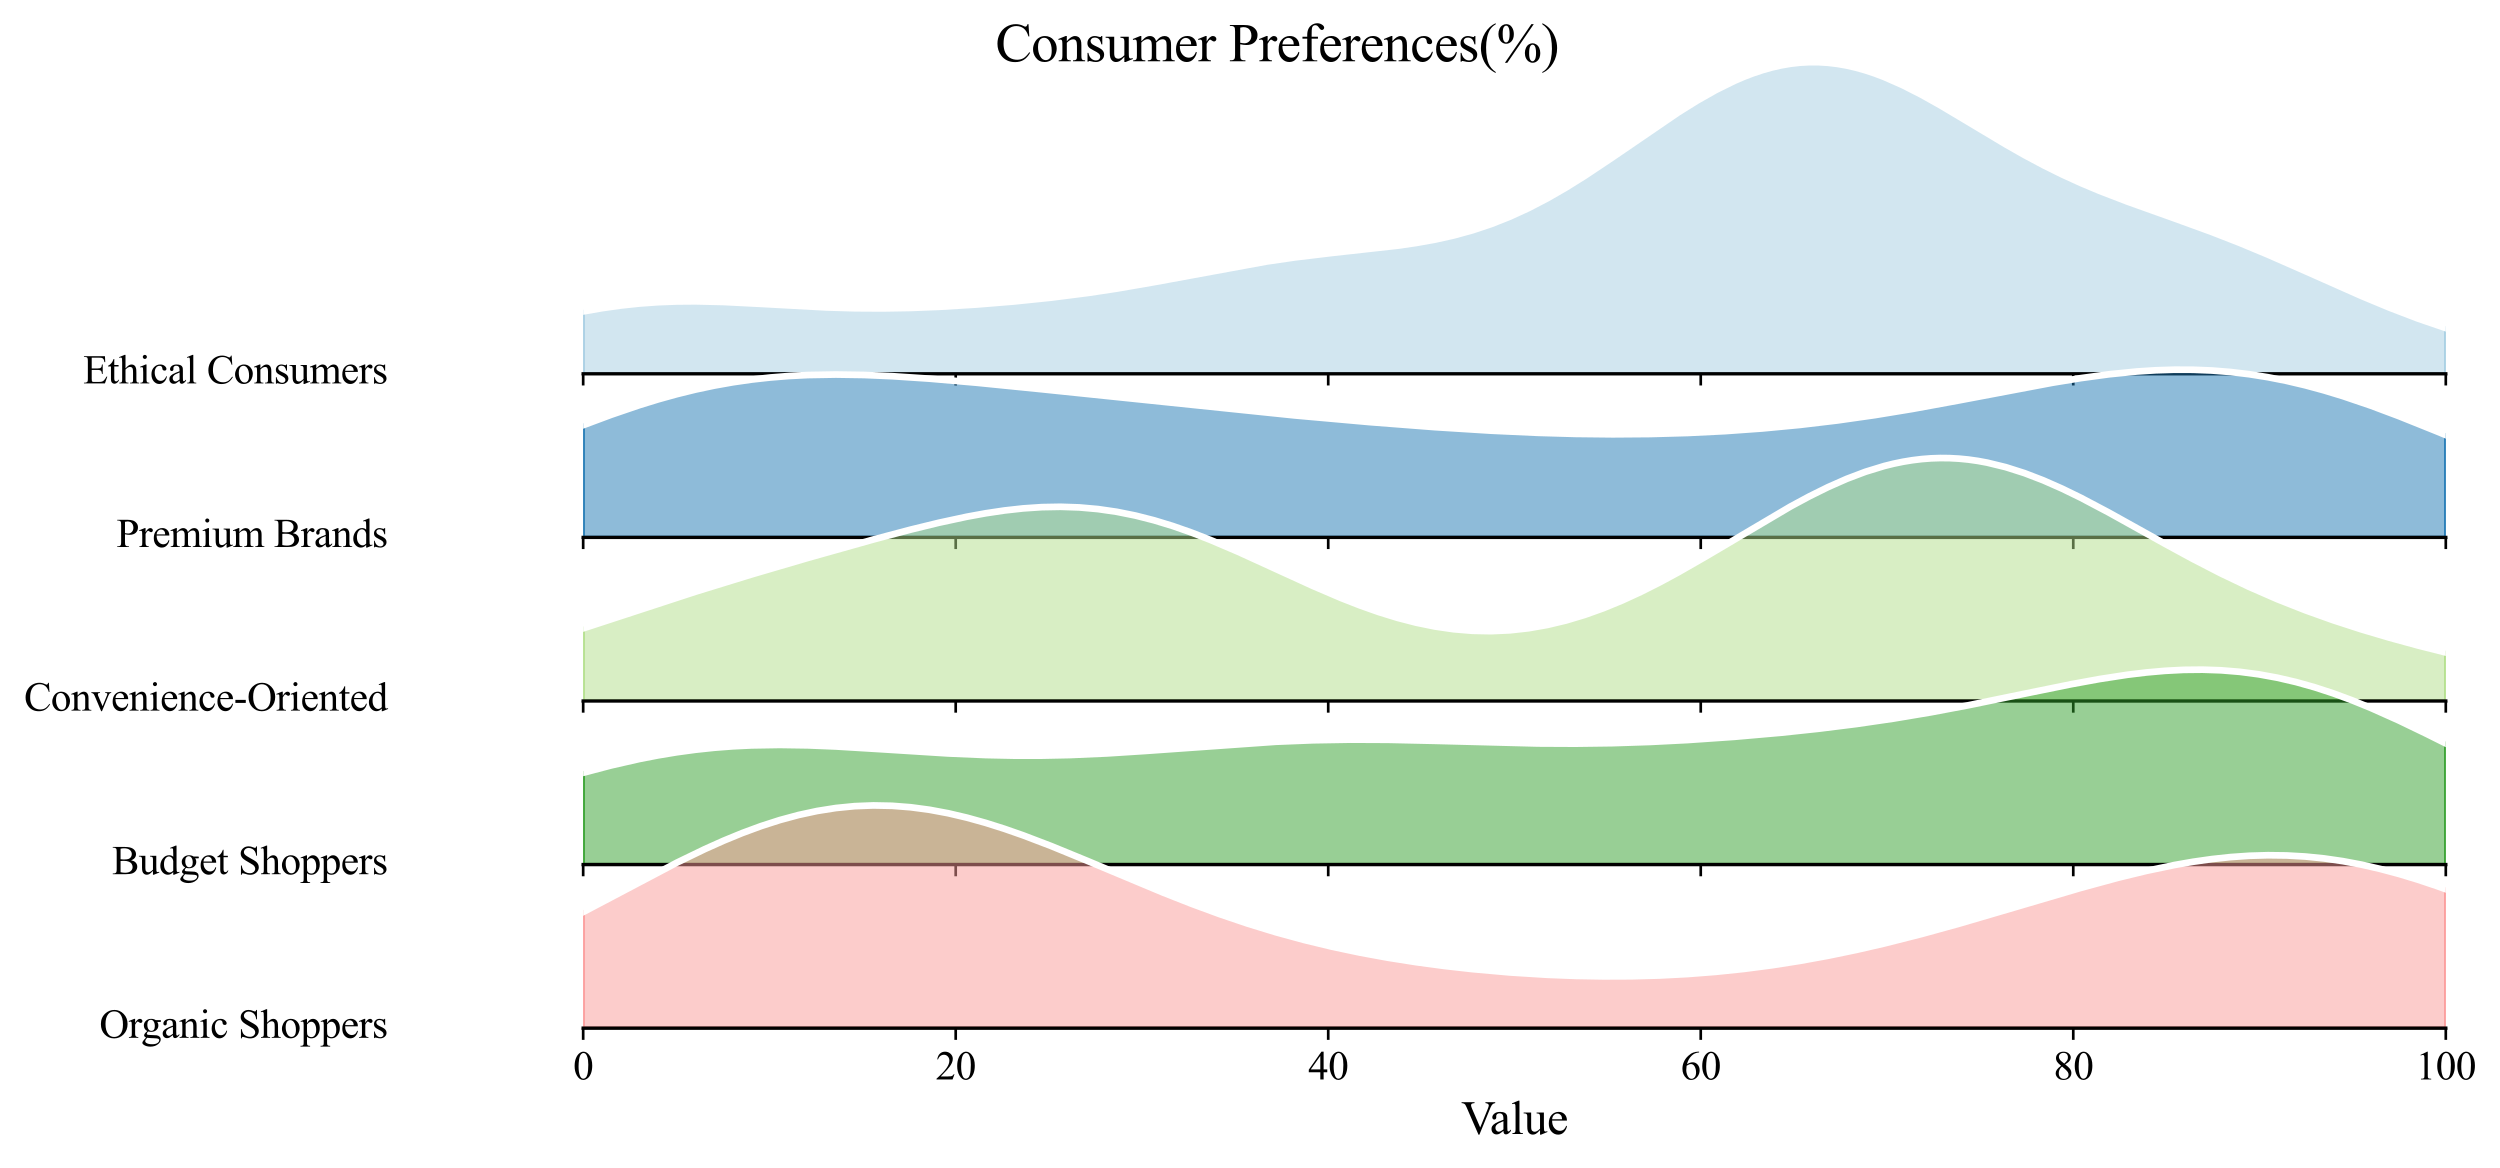 <?xml version="1.0" encoding="utf-8" standalone="no"?>
<!DOCTYPE svg PUBLIC "-//W3C//DTD SVG 1.1//EN"
  "http://www.w3.org/Graphics/SVG/1.1/DTD/svg11.dtd">
<svg xmlns:xlink="http://www.w3.org/1999/xlink" width="747.059pt" height="349.055pt" viewBox="0 0 747.059 349.055" xmlns="http://www.w3.org/2000/svg" version="1.1">
 <defs>
  <style type="text/css">*{stroke-linejoin: round; stroke-linecap: butt}</style>
 </defs>
 <g id="figure_1">
  <g id="patch_1">
   <path d="M 0 349.055 
L 747.059 349.055 
L 747.059 0 
L 0 0 
z
" style="fill: #ffffff"/>
  </g>
  <g id="axes_1">
   <g id="patch_2">
    <path d="M 174.267 111.693 
L 730.859 111.693 
L 730.859 13.92 
L 174.267 13.92 
L 174.267 111.693 
z
" style="fill: none; opacity: 0"/>
   </g>
   <g id="FillBetweenPolyCollection_1">
    <defs>
     <path id="mf4e1f03ef7" d="M 174.267 -255.989 
L 174.267 -237.362 
L 177.064 -237.362 
L 179.86 -237.362 
L 182.657 -237.362 
L 185.454 -237.362 
L 188.251 -237.362 
L 191.048 -237.362 
L 193.845 -237.362 
L 196.642 -237.362 
L 199.439 -237.362 
L 202.236 -237.362 
L 205.033 -237.362 
L 207.83 -237.362 
L 210.627 -237.362 
L 213.424 -237.362 
L 216.221 -237.362 
L 219.018 -237.362 
L 221.815 -237.362 
L 224.612 -237.362 
L 227.409 -237.362 
L 230.206 -237.362 
L 233.002 -237.362 
L 235.799 -237.362 
L 238.596 -237.362 
L 241.393 -237.362 
L 244.19 -237.362 
L 246.987 -237.362 
L 249.784 -237.362 
L 252.581 -237.362 
L 255.378 -237.362 
L 258.175 -237.362 
L 260.972 -237.362 
L 263.769 -237.362 
L 266.566 -237.362 
L 269.363 -237.362 
L 272.16 -237.362 
L 274.957 -237.362 
L 277.754 -237.362 
L 280.551 -237.362 
L 283.348 -237.362 
L 286.144 -237.362 
L 288.941 -237.362 
L 291.738 -237.362 
L 294.535 -237.362 
L 297.332 -237.362 
L 300.129 -237.362 
L 302.926 -237.362 
L 305.723 -237.362 
L 308.52 -237.362 
L 311.317 -237.362 
L 314.114 -237.362 
L 316.911 -237.362 
L 319.708 -237.362 
L 322.505 -237.362 
L 325.302 -237.362 
L 328.099 -237.362 
L 330.896 -237.362 
L 333.693 -237.362 
L 336.49 -237.362 
L 339.286 -237.362 
L 342.083 -237.362 
L 344.88 -237.362 
L 347.677 -237.362 
L 350.474 -237.362 
L 353.271 -237.362 
L 356.068 -237.362 
L 358.865 -237.362 
L 361.662 -237.362 
L 364.459 -237.362 
L 367.256 -237.362 
L 370.053 -237.362 
L 372.85 -237.362 
L 375.647 -237.362 
L 378.444 -237.362 
L 381.241 -237.362 
L 384.038 -237.362 
L 386.835 -237.362 
L 389.632 -237.362 
L 392.428 -237.362 
L 395.225 -237.362 
L 398.022 -237.362 
L 400.819 -237.362 
L 403.616 -237.362 
L 406.413 -237.362 
L 409.21 -237.362 
L 412.007 -237.362 
L 414.804 -237.362 
L 417.601 -237.362 
L 420.398 -237.362 
L 423.195 -237.362 
L 425.992 -237.362 
L 428.789 -237.362 
L 431.586 -237.362 
L 434.383 -237.362 
L 437.18 -237.362 
L 439.977 -237.362 
L 442.774 -237.362 
L 445.57 -237.362 
L 448.367 -237.362 
L 451.164 -237.362 
L 453.961 -237.362 
L 456.758 -237.362 
L 459.555 -237.362 
L 462.352 -237.362 
L 465.149 -237.362 
L 467.946 -237.362 
L 470.743 -237.362 
L 473.54 -237.362 
L 476.337 -237.362 
L 479.134 -237.362 
L 481.931 -237.362 
L 484.728 -237.362 
L 487.525 -237.362 
L 490.322 -237.362 
L 493.119 -237.362 
L 495.916 -237.362 
L 498.712 -237.362 
L 501.509 -237.362 
L 504.306 -237.362 
L 507.103 -237.362 
L 509.9 -237.362 
L 512.697 -237.362 
L 515.494 -237.362 
L 518.291 -237.362 
L 521.088 -237.362 
L 523.885 -237.362 
L 526.682 -237.362 
L 529.479 -237.362 
L 532.276 -237.362 
L 535.073 -237.362 
L 537.87 -237.362 
L 540.667 -237.362 
L 543.464 -237.362 
L 546.261 -237.362 
L 549.058 -237.362 
L 551.854 -237.362 
L 554.651 -237.362 
L 557.448 -237.362 
L 560.245 -237.362 
L 563.042 -237.362 
L 565.839 -237.362 
L 568.636 -237.362 
L 571.433 -237.362 
L 574.23 -237.362 
L 577.027 -237.362 
L 579.824 -237.362 
L 582.621 -237.362 
L 585.418 -237.362 
L 588.215 -237.362 
L 591.012 -237.362 
L 593.809 -237.362 
L 596.606 -237.362 
L 599.403 -237.362 
L 602.2 -237.362 
L 604.996 -237.362 
L 607.793 -237.362 
L 610.59 -237.362 
L 613.387 -237.362 
L 616.184 -237.362 
L 618.981 -237.362 
L 621.778 -237.362 
L 624.575 -237.362 
L 627.372 -237.362 
L 630.169 -237.362 
L 632.966 -237.362 
L 635.763 -237.362 
L 638.56 -237.362 
L 641.357 -237.362 
L 644.154 -237.362 
L 646.951 -237.362 
L 649.748 -237.362 
L 652.545 -237.362 
L 655.342 -237.362 
L 658.138 -237.362 
L 660.935 -237.362 
L 663.732 -237.362 
L 666.529 -237.362 
L 669.326 -237.362 
L 672.123 -237.362 
L 674.92 -237.362 
L 677.717 -237.362 
L 680.514 -237.362 
L 683.311 -237.362 
L 686.108 -237.362 
L 688.905 -237.362 
L 691.702 -237.362 
L 694.499 -237.362 
L 697.296 -237.362 
L 700.093 -237.362 
L 702.89 -237.362 
L 705.687 -237.362 
L 708.484 -237.362 
L 711.28 -237.362 
L 714.077 -237.362 
L 716.874 -237.362 
L 719.671 -237.362 
L 722.468 -237.362 
L 725.265 -237.362 
L 728.062 -237.362 
L 730.859 -237.362 
L 730.859 -251.011 
L 730.859 -251.011 
L 728.062 -251.932 
L 725.265 -252.892 
L 722.468 -253.891 
L 719.671 -254.928 
L 716.874 -256 
L 714.077 -257.107 
L 711.28 -258.244 
L 708.484 -259.41 
L 705.687 -260.601 
L 702.89 -261.813 
L 700.093 -263.042 
L 697.296 -264.284 
L 694.499 -265.534 
L 691.702 -266.789 
L 688.905 -268.042 
L 686.108 -269.291 
L 683.311 -270.53 
L 680.514 -271.755 
L 677.717 -272.963 
L 674.92 -274.152 
L 672.123 -275.318 
L 669.326 -276.459 
L 666.529 -277.576 
L 663.732 -278.668 
L 660.935 -279.735 
L 658.138 -280.78 
L 655.342 -281.805 
L 652.545 -282.813 
L 649.748 -283.809 
L 646.951 -284.798 
L 644.154 -285.786 
L 641.357 -286.778 
L 638.56 -287.78 
L 635.763 -288.801 
L 632.966 -289.845 
L 630.169 -290.92 
L 627.372 -292.032 
L 624.575 -293.186 
L 621.778 -294.386 
L 618.981 -295.637 
L 616.184 -296.942 
L 613.387 -298.302 
L 610.59 -299.717 
L 607.793 -301.186 
L 604.996 -302.707 
L 602.2 -304.275 
L 599.403 -305.885 
L 596.606 -307.53 
L 593.809 -309.201 
L 591.012 -310.89 
L 588.215 -312.585 
L 585.418 -314.274 
L 582.621 -315.946 
L 579.824 -317.587 
L 577.027 -319.185 
L 574.23 -320.724 
L 571.433 -322.193 
L 568.636 -323.578 
L 565.839 -324.867 
L 563.042 -326.046 
L 560.245 -327.106 
L 557.448 -328.036 
L 554.651 -328.827 
L 551.854 -329.472 
L 549.058 -329.964 
L 546.261 -330.298 
L 543.464 -330.47 
L 540.667 -330.479 
L 537.87 -330.325 
L 535.073 -330.007 
L 532.276 -329.529 
L 529.479 -328.894 
L 526.682 -328.107 
L 523.885 -327.174 
L 521.088 -326.101 
L 518.291 -324.897 
L 515.494 -323.572 
L 512.697 -322.134 
L 509.9 -320.594 
L 507.103 -318.962 
L 504.306 -317.251 
L 501.509 -315.471 
L 498.712 -313.635 
L 495.916 -311.754 
L 493.119 -309.84 
L 490.322 -307.905 
L 487.525 -305.961 
L 484.728 -304.02 
L 481.931 -302.091 
L 479.134 -300.187 
L 476.337 -298.317 
L 473.54 -296.49 
L 470.743 -294.715 
L 467.946 -293 
L 465.149 -291.353 
L 462.352 -289.778 
L 459.555 -288.283 
L 456.758 -286.87 
L 453.961 -285.543 
L 451.164 -284.304 
L 448.367 -283.154 
L 445.57 -282.092 
L 442.774 -281.118 
L 439.977 -280.229 
L 437.18 -279.422 
L 434.383 -278.693 
L 431.586 -278.037 
L 428.789 -277.449 
L 425.992 -276.922 
L 423.195 -276.449 
L 420.398 -276.024 
L 417.601 -275.639 
L 414.804 -275.287 
L 412.007 -274.96 
L 409.21 -274.651 
L 406.413 -274.354 
L 403.616 -274.062 
L 400.819 -273.769 
L 398.022 -273.469 
L 395.225 -273.158 
L 392.428 -272.833 
L 389.632 -272.489 
L 386.835 -272.126 
L 384.038 -271.74 
L 381.241 -271.333 
L 378.444 -270.902 
L 375.647 -270.451 
L 372.85 -269.979 
L 370.053 -269.489 
L 367.256 -268.983 
L 364.459 -268.464 
L 361.662 -267.936 
L 358.865 -267.401 
L 356.068 -266.862 
L 353.271 -266.325 
L 350.474 -265.79 
L 347.677 -265.262 
L 344.88 -264.744 
L 342.083 -264.237 
L 339.286 -263.744 
L 336.49 -263.267 
L 333.693 -262.807 
L 330.896 -262.365 
L 328.099 -261.943 
L 325.302 -261.539 
L 322.505 -261.155 
L 319.708 -260.789 
L 316.911 -260.442 
L 314.114 -260.113 
L 311.317 -259.801 
L 308.52 -259.505 
L 305.723 -259.226 
L 302.926 -258.961 
L 300.129 -258.711 
L 297.332 -258.476 
L 294.535 -258.254 
L 291.738 -258.047 
L 288.941 -257.855 
L 286.144 -257.677 
L 283.348 -257.515 
L 280.551 -257.37 
L 277.754 -257.242 
L 274.957 -257.132 
L 272.16 -257.041 
L 269.363 -256.97 
L 266.566 -256.921 
L 263.769 -256.893 
L 260.972 -256.887 
L 258.175 -256.904 
L 255.378 -256.943 
L 252.581 -257.004 
L 249.784 -257.086 
L 246.987 -257.188 
L 244.19 -257.308 
L 241.393 -257.444 
L 238.596 -257.592 
L 235.799 -257.751 
L 233.002 -257.917 
L 230.206 -258.085 
L 227.409 -258.252 
L 224.612 -258.414 
L 221.815 -258.566 
L 219.018 -258.703 
L 216.221 -258.821 
L 213.424 -258.915 
L 210.627 -258.981 
L 207.83 -259.014 
L 205.033 -259.012 
L 202.236 -258.969 
L 199.439 -258.885 
L 196.642 -258.755 
L 193.845 -258.578 
L 191.048 -258.352 
L 188.251 -258.078 
L 185.454 -257.754 
L 182.657 -257.382 
L 179.86 -256.962 
L 177.064 -256.497 
L 174.267 -255.989 
z
" style="stroke: #a6cee3"/>
    </defs>
    <g clip-path="url(#p548f853a2a)">
     <use xlink:href="#mf4e1f03ef7" x="0" y="349.055" style="fill: #a6cee3; fill-opacity: 0.5; stroke: #a6cee3"/>
    </g>
   </g>
   <g id="matplotlib.axis_1">
    <g id="xtick_1">
     <g id="line2d_1">
      <defs>
       <path id="m143749bce8" d="M 0 0 
L 0 3.5 
" style="stroke: #000000; stroke-width: 0.8"/>
      </defs>
      <g>
       <use xlink:href="#m143749bce8" x="174.267" y="111.693" style="stroke: #000000; stroke-width: 0.8"/>
      </g>
     </g>
    </g>
    <g id="xtick_2">
     <g id="line2d_2">
      <g>
       <use xlink:href="#m143749bce8" x="285.585" y="111.693" style="stroke: #000000; stroke-width: 0.8"/>
      </g>
     </g>
    </g>
    <g id="xtick_3">
     <g id="line2d_3">
      <g>
       <use xlink:href="#m143749bce8" x="396.904" y="111.693" style="stroke: #000000; stroke-width: 0.8"/>
      </g>
     </g>
    </g>
    <g id="xtick_4">
     <g id="line2d_4">
      <g>
       <use xlink:href="#m143749bce8" x="508.222" y="111.693" style="stroke: #000000; stroke-width: 0.8"/>
      </g>
     </g>
    </g>
    <g id="xtick_5">
     <g id="line2d_5">
      <g>
       <use xlink:href="#m143749bce8" x="619.541" y="111.693" style="stroke: #000000; stroke-width: 0.8"/>
      </g>
     </g>
    </g>
    <g id="xtick_6">
     <g id="line2d_6">
      <g>
       <use xlink:href="#m143749bce8" x="730.859" y="111.693" style="stroke: #000000; stroke-width: 0.8"/>
      </g>
     </g>
    </g>
   </g>
   <g id="matplotlib.axis_2"/>
   <g id="line2d_7">
    <path d="M 174.267 93.067 
L 179.86 92.093 
L 185.454 91.301 
L 191.048 90.703 
L 196.642 90.301 
L 202.236 90.086 
L 207.83 90.041 
L 216.221 90.235 
L 227.409 90.803 
L 246.987 91.867 
L 255.378 92.112 
L 263.769 92.163 
L 272.16 92.015 
L 280.551 91.685 
L 291.738 91.008 
L 302.926 90.094 
L 314.114 88.942 
L 325.302 87.516 
L 333.693 86.248 
L 344.88 84.312 
L 378.444 78.153 
L 386.835 76.93 
L 398.022 75.586 
L 417.601 73.416 
L 423.195 72.606 
L 428.789 71.607 
L 434.383 70.362 
L 439.977 68.827 
L 445.57 66.963 
L 451.164 64.751 
L 456.758 62.185 
L 462.352 59.277 
L 467.946 56.055 
L 473.54 52.566 
L 481.931 46.964 
L 501.509 33.584 
L 507.103 30.093 
L 512.697 26.921 
L 518.291 24.158 
L 521.088 22.954 
L 523.885 21.882 
L 526.682 20.948 
L 529.479 20.161 
L 532.276 19.526 
L 535.073 19.048 
L 537.87 18.73 
L 540.667 18.576 
L 543.464 18.585 
L 546.261 18.758 
L 549.058 19.092 
L 551.854 19.583 
L 554.651 20.228 
L 557.448 21.019 
L 560.245 21.949 
L 563.042 23.009 
L 568.636 25.477 
L 574.23 28.331 
L 579.824 31.468 
L 588.215 36.471 
L 599.403 43.17 
L 604.996 46.348 
L 610.59 49.338 
L 616.184 52.113 
L 621.778 54.669 
L 627.372 57.024 
L 635.763 60.255 
L 649.748 65.246 
L 660.935 69.32 
L 669.326 72.596 
L 677.717 76.092 
L 688.905 81.013 
L 705.687 88.455 
L 714.077 91.949 
L 722.468 95.164 
L 730.859 98.044 
L 730.859 98.044 
" clip-path="url(#p548f853a2a)" style="fill: none; stroke: #ffffff; stroke-width: 2; stroke-linecap: square"/>
   </g>
   <g id="line2d_8">
    <path d="M 174.267 111.693 
L 730.859 111.693 
" style="fill: none; stroke: #000000; stroke-linecap: square"/>
   </g>
   <g id="text_1">
    <g id="patch_3">
     <path d="M 20.878 121.103 
L 119.784 121.103 
L 119.784 102.284 
L 20.878 102.284 
z
" style="fill: #ffffff; opacity: 0.5"/>
    </g>
    <!-- Ethical Consumers -->
    <g transform="translate(24.838 114.576) scale(0.12 -0.12)">
     <defs>
      <path id="TimesNewRomanPSMT-45" d="M 1338 4006 
L 1338 2331 
L 2269 2331 
Q 2631 2331 2753 2441 
Q 2916 2584 2934 2947 
L 3050 2947 
L 3050 1472 
L 2934 1472 
Q 2891 1781 2847 1869 
Q 2791 1978 2662 2040 
Q 2534 2103 2269 2103 
L 1338 2103 
L 1338 706 
Q 1338 425 1363 364 
Q 1388 303 1450 267 
Q 1513 231 1688 231 
L 2406 231 
Q 2766 231 2928 281 
Q 3091 331 3241 478 
Q 3434 672 3638 1063 
L 3763 1063 
L 3397 0 
L 131 0 
L 131 116 
L 281 116 
Q 431 116 566 188 
Q 666 238 702 338 
Q 738 438 738 747 
L 738 3500 
Q 738 3903 656 3997 
Q 544 4122 281 4122 
L 131 4122 
L 131 4238 
L 3397 4238 
L 3444 3309 
L 3322 3309 
Q 3256 3644 3176 3769 
Q 3097 3894 2941 3959 
Q 2816 4006 2500 4006 
L 1338 4006 
z
" transform="scale(0.016)"/>
      <path id="TimesNewRomanPSMT-74" d="M 1031 3803 
L 1031 2863 
L 1700 2863 
L 1700 2644 
L 1031 2644 
L 1031 788 
Q 1031 509 1111 412 
Q 1191 316 1316 316 
Q 1419 316 1516 380 
Q 1613 444 1666 569 
L 1788 569 
Q 1678 263 1478 108 
Q 1278 -47 1066 -47 
Q 922 -47 784 33 
Q 647 113 581 261 
Q 516 409 516 719 
L 516 2644 
L 63 2644 
L 63 2747 
Q 234 2816 414 2980 
Q 594 3144 734 3369 
Q 806 3488 934 3803 
L 1031 3803 
z
" transform="scale(0.016)"/>
      <path id="TimesNewRomanPSMT-68" d="M 1041 4444 
L 1041 2350 
Q 1388 2731 1591 2839 
Q 1794 2947 1997 2947 
Q 2241 2947 2416 2812 
Q 2591 2678 2675 2391 
Q 2734 2191 2734 1659 
L 2734 647 
Q 2734 375 2778 275 
Q 2809 200 2884 156 
Q 2959 113 3159 113 
L 3159 0 
L 1753 0 
L 1753 113 
L 1819 113 
Q 2019 113 2097 173 
Q 2175 234 2206 353 
Q 2216 403 2216 647 
L 2216 1659 
Q 2216 2128 2167 2275 
Q 2119 2422 2012 2495 
Q 1906 2569 1756 2569 
Q 1603 2569 1437 2487 
Q 1272 2406 1041 2159 
L 1041 647 
Q 1041 353 1073 281 
Q 1106 209 1195 161 
Q 1284 113 1503 113 
L 1503 0 
L 84 0 
L 84 113 
Q 275 113 384 172 
Q 447 203 484 290 
Q 522 378 522 647 
L 522 3238 
Q 522 3728 498 3840 
Q 475 3953 426 3993 
Q 378 4034 297 4034 
Q 231 4034 84 3984 
L 41 4094 
L 897 4444 
L 1041 4444 
z
" transform="scale(0.016)"/>
      <path id="TimesNewRomanPSMT-69" d="M 928 4444 
Q 1059 4444 1151 4351 
Q 1244 4259 1244 4128 
Q 1244 3997 1151 3903 
Q 1059 3809 928 3809 
Q 797 3809 703 3903 
Q 609 3997 609 4128 
Q 609 4259 701 4351 
Q 794 4444 928 4444 
z
M 1188 2947 
L 1188 647 
Q 1188 378 1227 289 
Q 1266 200 1342 156 
Q 1419 113 1622 113 
L 1622 0 
L 231 0 
L 231 113 
Q 441 113 512 153 
Q 584 194 626 287 
Q 669 381 669 647 
L 669 1750 
Q 669 2216 641 2353 
Q 619 2453 572 2492 
Q 525 2531 444 2531 
Q 356 2531 231 2484 
L 188 2597 
L 1050 2947 
L 1188 2947 
z
" transform="scale(0.016)"/>
      <path id="TimesNewRomanPSMT-63" d="M 2631 1088 
Q 2516 522 2178 217 
Q 1841 -88 1431 -88 
Q 944 -88 581 321 
Q 219 731 219 1428 
Q 219 2103 620 2525 
Q 1022 2947 1584 2947 
Q 2006 2947 2278 2723 
Q 2550 2500 2550 2259 
Q 2550 2141 2473 2067 
Q 2397 1994 2259 1994 
Q 2075 1994 1981 2113 
Q 1928 2178 1911 2362 
Q 1894 2547 1784 2644 
Q 1675 2738 1481 2738 
Q 1169 2738 978 2506 
Q 725 2200 725 1697 
Q 725 1184 976 792 
Q 1228 400 1656 400 
Q 1963 400 2206 609 
Q 2378 753 2541 1131 
L 2631 1088 
z
" transform="scale(0.016)"/>
      <path id="TimesNewRomanPSMT-61" d="M 1822 413 
Q 1381 72 1269 19 
Q 1100 -59 909 -59 
Q 613 -59 420 144 
Q 228 347 228 678 
Q 228 888 322 1041 
Q 450 1253 767 1440 
Q 1084 1628 1822 1897 
L 1822 2009 
Q 1822 2438 1686 2597 
Q 1550 2756 1291 2756 
Q 1094 2756 978 2650 
Q 859 2544 859 2406 
L 866 2225 
Q 866 2081 792 2003 
Q 719 1925 600 1925 
Q 484 1925 411 2006 
Q 338 2088 338 2228 
Q 338 2497 613 2722 
Q 888 2947 1384 2947 
Q 1766 2947 2009 2819 
Q 2194 2722 2281 2516 
Q 2338 2381 2338 1966 
L 2338 994 
Q 2338 584 2353 492 
Q 2369 400 2405 369 
Q 2441 338 2488 338 
Q 2538 338 2575 359 
Q 2641 400 2828 588 
L 2828 413 
Q 2478 -56 2159 -56 
Q 2006 -56 1915 50 
Q 1825 156 1822 413 
z
M 1822 616 
L 1822 1706 
Q 1350 1519 1213 1441 
Q 966 1303 859 1153 
Q 753 1003 753 825 
Q 753 600 887 451 
Q 1022 303 1197 303 
Q 1434 303 1822 616 
z
" transform="scale(0.016)"/>
      <path id="TimesNewRomanPSMT-6c" d="M 1184 4444 
L 1184 647 
Q 1184 378 1223 290 
Q 1263 203 1344 158 
Q 1425 113 1647 113 
L 1647 0 
L 244 0 
L 244 113 
Q 441 113 512 153 
Q 584 194 625 287 
Q 666 381 666 647 
L 666 3247 
Q 666 3731 644 3842 
Q 622 3953 573 3993 
Q 525 4034 450 4034 
Q 369 4034 244 3984 
L 191 4094 
L 1044 4444 
L 1184 4444 
z
" transform="scale(0.016)"/>
      <path id="TimesNewRomanPSMT-20" transform="scale(0.016)"/>
      <path id="TimesNewRomanPSMT-43" d="M 3853 4334 
L 3950 2894 
L 3853 2894 
Q 3659 3541 3300 3825 
Q 2941 4109 2438 4109 
Q 2016 4109 1675 3895 
Q 1334 3681 1139 3212 
Q 944 2744 944 2047 
Q 944 1472 1128 1050 
Q 1313 628 1683 403 
Q 2053 178 2528 178 
Q 2941 178 3256 354 
Q 3572 531 3950 1056 
L 4047 994 
Q 3728 428 3303 165 
Q 2878 -97 2294 -97 
Q 1241 -97 663 684 
Q 231 1266 231 2053 
Q 231 2688 515 3219 
Q 800 3750 1298 4042 
Q 1797 4334 2388 4334 
Q 2847 4334 3294 4109 
Q 3425 4041 3481 4041 
Q 3566 4041 3628 4100 
Q 3709 4184 3744 4334 
L 3853 4334 
z
" transform="scale(0.016)"/>
      <path id="TimesNewRomanPSMT-6f" d="M 1600 2947 
Q 2250 2947 2644 2453 
Q 2978 2031 2978 1484 
Q 2978 1100 2793 706 
Q 2609 313 2286 112 
Q 1963 -88 1566 -88 
Q 919 -88 538 428 
Q 216 863 216 1403 
Q 216 1797 411 2186 
Q 606 2575 925 2761 
Q 1244 2947 1600 2947 
z
M 1503 2744 
Q 1338 2744 1170 2645 
Q 1003 2547 900 2300 
Q 797 2053 797 1666 
Q 797 1041 1045 587 
Q 1294 134 1700 134 
Q 2003 134 2200 384 
Q 2397 634 2397 1244 
Q 2397 2006 2069 2444 
Q 1847 2744 1503 2744 
z
" transform="scale(0.016)"/>
      <path id="TimesNewRomanPSMT-6e" d="M 1034 2341 
Q 1538 2947 1994 2947 
Q 2228 2947 2397 2830 
Q 2566 2713 2666 2444 
Q 2734 2256 2734 1869 
L 2734 647 
Q 2734 375 2778 278 
Q 2813 200 2889 156 
Q 2966 113 3172 113 
L 3172 0 
L 1756 0 
L 1756 113 
L 1816 113 
Q 2016 113 2095 173 
Q 2175 234 2206 353 
Q 2219 400 2219 647 
L 2219 1819 
Q 2219 2209 2117 2386 
Q 2016 2563 1775 2563 
Q 1403 2563 1034 2156 
L 1034 647 
Q 1034 356 1069 288 
Q 1113 197 1189 155 
Q 1266 113 1500 113 
L 1500 0 
L 84 0 
L 84 113 
L 147 113 
Q 366 113 442 223 
Q 519 334 519 647 
L 519 1709 
Q 519 2225 495 2337 
Q 472 2450 423 2490 
Q 375 2531 294 2531 
Q 206 2531 84 2484 
L 38 2597 
L 900 2947 
L 1034 2947 
L 1034 2341 
z
" transform="scale(0.016)"/>
      <path id="TimesNewRomanPSMT-73" d="M 2050 2947 
L 2050 1972 
L 1947 1972 
Q 1828 2431 1642 2597 
Q 1456 2763 1169 2763 
Q 950 2763 815 2647 
Q 681 2531 681 2391 
Q 681 2216 781 2091 
Q 878 1963 1175 1819 
L 1631 1597 
Q 2266 1288 2266 781 
Q 2266 391 1970 151 
Q 1675 -88 1309 -88 
Q 1047 -88 709 6 
Q 606 38 541 38 
Q 469 38 428 -44 
L 325 -44 
L 325 978 
L 428 978 
Q 516 541 762 319 
Q 1009 97 1316 97 
Q 1531 97 1667 223 
Q 1803 350 1803 528 
Q 1803 744 1651 891 
Q 1500 1038 1047 1263 
Q 594 1488 453 1669 
Q 313 1847 313 2119 
Q 313 2472 555 2709 
Q 797 2947 1181 2947 
Q 1350 2947 1591 2875 
Q 1750 2828 1803 2828 
Q 1853 2828 1881 2850 
Q 1909 2872 1947 2947 
L 2050 2947 
z
" transform="scale(0.016)"/>
      <path id="TimesNewRomanPSMT-75" d="M 2709 2863 
L 2709 1128 
Q 2709 631 2732 520 
Q 2756 409 2807 365 
Q 2859 322 2928 322 
Q 3025 322 3147 375 
L 3191 266 
L 2334 -88 
L 2194 -88 
L 2194 519 
Q 1825 119 1631 15 
Q 1438 -88 1222 -88 
Q 981 -88 804 51 
Q 628 191 559 409 
Q 491 628 491 1028 
L 491 2306 
Q 491 2509 447 2587 
Q 403 2666 317 2708 
Q 231 2750 6 2747 
L 6 2863 
L 1009 2863 
L 1009 947 
Q 1009 547 1148 422 
Q 1288 297 1484 297 
Q 1619 297 1789 381 
Q 1959 466 2194 703 
L 2194 2325 
Q 2194 2569 2105 2655 
Q 2016 2741 1734 2747 
L 1734 2863 
L 2709 2863 
z
" transform="scale(0.016)"/>
      <path id="TimesNewRomanPSMT-6d" d="M 1050 2338 
Q 1363 2650 1419 2697 
Q 1559 2816 1721 2881 
Q 1884 2947 2044 2947 
Q 2313 2947 2506 2790 
Q 2700 2634 2766 2338 
Q 3088 2713 3309 2830 
Q 3531 2947 3766 2947 
Q 3994 2947 4170 2830 
Q 4347 2713 4450 2447 
Q 4519 2266 4519 1878 
L 4519 647 
Q 4519 378 4559 278 
Q 4591 209 4675 161 
Q 4759 113 4950 113 
L 4950 0 
L 3538 0 
L 3538 113 
L 3597 113 
Q 3781 113 3884 184 
Q 3956 234 3988 344 
Q 4000 397 4000 647 
L 4000 1878 
Q 4000 2228 3916 2372 
Q 3794 2572 3525 2572 
Q 3359 2572 3192 2489 
Q 3025 2406 2788 2181 
L 2781 2147 
L 2788 2013 
L 2788 647 
Q 2788 353 2820 281 
Q 2853 209 2943 161 
Q 3034 113 3253 113 
L 3253 0 
L 1806 0 
L 1806 113 
Q 2044 113 2133 169 
Q 2222 225 2256 338 
Q 2272 391 2272 647 
L 2272 1878 
Q 2272 2228 2169 2381 
Q 2031 2581 1784 2581 
Q 1616 2581 1450 2491 
Q 1191 2353 1050 2181 
L 1050 647 
Q 1050 366 1089 281 
Q 1128 197 1204 155 
Q 1281 113 1516 113 
L 1516 0 
L 100 0 
L 100 113 
Q 297 113 375 155 
Q 453 197 493 289 
Q 534 381 534 647 
L 534 1741 
Q 534 2213 506 2350 
Q 484 2453 437 2492 
Q 391 2531 309 2531 
Q 222 2531 100 2484 
L 53 2597 
L 916 2947 
L 1050 2947 
L 1050 2338 
z
" transform="scale(0.016)"/>
      <path id="TimesNewRomanPSMT-65" d="M 681 1784 
Q 678 1147 991 784 
Q 1303 422 1725 422 
Q 2006 422 2214 576 
Q 2422 731 2563 1106 
L 2659 1044 
Q 2594 616 2278 264 
Q 1963 -88 1488 -88 
Q 972 -88 605 314 
Q 238 716 238 1394 
Q 238 2128 614 2539 
Q 991 2950 1559 2950 
Q 2041 2950 2350 2633 
Q 2659 2316 2659 1784 
L 681 1784 
z
M 681 1966 
L 2006 1966 
Q 1991 2241 1941 2353 
Q 1863 2528 1708 2628 
Q 1553 2728 1384 2728 
Q 1125 2728 920 2526 
Q 716 2325 681 1966 
z
" transform="scale(0.016)"/>
      <path id="TimesNewRomanPSMT-72" d="M 1038 2947 
L 1038 2303 
Q 1397 2947 1775 2947 
Q 1947 2947 2059 2842 
Q 2172 2738 2172 2600 
Q 2172 2478 2090 2393 
Q 2009 2309 1897 2309 
Q 1788 2309 1652 2417 
Q 1516 2525 1450 2525 
Q 1394 2525 1328 2463 
Q 1188 2334 1038 2041 
L 1038 669 
Q 1038 431 1097 309 
Q 1138 225 1241 169 
Q 1344 113 1538 113 
L 1538 0 
L 72 0 
L 72 113 
Q 291 113 397 181 
Q 475 231 506 341 
Q 522 394 522 644 
L 522 1753 
Q 522 2253 501 2348 
Q 481 2444 426 2487 
Q 372 2531 291 2531 
Q 194 2531 72 2484 
L 41 2597 
L 906 2947 
L 1038 2947 
z
" transform="scale(0.016)"/>
     </defs>
     <use xlink:href="#TimesNewRomanPSMT-45"/>
     <use xlink:href="#TimesNewRomanPSMT-74" transform="translate(61.084 0)"/>
     <use xlink:href="#TimesNewRomanPSMT-68" transform="translate(88.867 0)"/>
     <use xlink:href="#TimesNewRomanPSMT-69" transform="translate(138.867 0)"/>
     <use xlink:href="#TimesNewRomanPSMT-63" transform="translate(166.65 0)"/>
     <use xlink:href="#TimesNewRomanPSMT-61" transform="translate(211.035 0)"/>
     <use xlink:href="#TimesNewRomanPSMT-6c" transform="translate(255.42 0)"/>
     <use xlink:href="#TimesNewRomanPSMT-20" transform="translate(283.203 0)"/>
     <use xlink:href="#TimesNewRomanPSMT-43" transform="translate(308.203 0)"/>
     <use xlink:href="#TimesNewRomanPSMT-6f" transform="translate(374.902 0)"/>
     <use xlink:href="#TimesNewRomanPSMT-6e" transform="translate(424.902 0)"/>
     <use xlink:href="#TimesNewRomanPSMT-73" transform="translate(474.902 0)"/>
     <use xlink:href="#TimesNewRomanPSMT-75" transform="translate(513.818 0)"/>
     <use xlink:href="#TimesNewRomanPSMT-6d" transform="translate(563.818 0)"/>
     <use xlink:href="#TimesNewRomanPSMT-65" transform="translate(641.602 0)"/>
     <use xlink:href="#TimesNewRomanPSMT-72" transform="translate(685.986 0)"/>
     <use xlink:href="#TimesNewRomanPSMT-73" transform="translate(719.287 0)"/>
    </g>
   </g>
  </g>
  <g id="axes_2">
   <g id="patch_4">
    <path d="M 174.267 160.58 
L 730.859 160.58 
L 730.859 62.807 
L 174.267 62.807 
L 174.267 160.58 
z
" style="fill: none; opacity: 0"/>
   </g>
   <g id="FillBetweenPolyCollection_2">
    <defs>
     <path id="m49422f1af2" d="M 174.267 -221.993 
L 174.267 -188.475 
L 177.064 -188.475 
L 179.86 -188.475 
L 182.657 -188.475 
L 185.454 -188.475 
L 188.251 -188.475 
L 191.048 -188.475 
L 193.845 -188.475 
L 196.642 -188.475 
L 199.439 -188.475 
L 202.236 -188.475 
L 205.033 -188.475 
L 207.83 -188.475 
L 210.627 -188.475 
L 213.424 -188.475 
L 216.221 -188.475 
L 219.018 -188.475 
L 221.815 -188.475 
L 224.612 -188.475 
L 227.409 -188.475 
L 230.206 -188.475 
L 233.002 -188.475 
L 235.799 -188.475 
L 238.596 -188.475 
L 241.393 -188.475 
L 244.19 -188.475 
L 246.987 -188.475 
L 249.784 -188.475 
L 252.581 -188.475 
L 255.378 -188.475 
L 258.175 -188.475 
L 260.972 -188.475 
L 263.769 -188.475 
L 266.566 -188.475 
L 269.363 -188.475 
L 272.16 -188.475 
L 274.957 -188.475 
L 277.754 -188.475 
L 280.551 -188.475 
L 283.348 -188.475 
L 286.144 -188.475 
L 288.941 -188.475 
L 291.738 -188.475 
L 294.535 -188.475 
L 297.332 -188.475 
L 300.129 -188.475 
L 302.926 -188.475 
L 305.723 -188.475 
L 308.52 -188.475 
L 311.317 -188.475 
L 314.114 -188.475 
L 316.911 -188.475 
L 319.708 -188.475 
L 322.505 -188.475 
L 325.302 -188.475 
L 328.099 -188.475 
L 330.896 -188.475 
L 333.693 -188.475 
L 336.49 -188.475 
L 339.286 -188.475 
L 342.083 -188.475 
L 344.88 -188.475 
L 347.677 -188.475 
L 350.474 -188.475 
L 353.271 -188.475 
L 356.068 -188.475 
L 358.865 -188.475 
L 361.662 -188.475 
L 364.459 -188.475 
L 367.256 -188.475 
L 370.053 -188.475 
L 372.85 -188.475 
L 375.647 -188.475 
L 378.444 -188.475 
L 381.241 -188.475 
L 384.038 -188.475 
L 386.835 -188.475 
L 389.632 -188.475 
L 392.428 -188.475 
L 395.225 -188.475 
L 398.022 -188.475 
L 400.819 -188.475 
L 403.616 -188.475 
L 406.413 -188.475 
L 409.21 -188.475 
L 412.007 -188.475 
L 414.804 -188.475 
L 417.601 -188.475 
L 420.398 -188.475 
L 423.195 -188.475 
L 425.992 -188.475 
L 428.789 -188.475 
L 431.586 -188.475 
L 434.383 -188.475 
L 437.18 -188.475 
L 439.977 -188.475 
L 442.774 -188.475 
L 445.57 -188.475 
L 448.367 -188.475 
L 451.164 -188.475 
L 453.961 -188.475 
L 456.758 -188.475 
L 459.555 -188.475 
L 462.352 -188.475 
L 465.149 -188.475 
L 467.946 -188.475 
L 470.743 -188.475 
L 473.54 -188.475 
L 476.337 -188.475 
L 479.134 -188.475 
L 481.931 -188.475 
L 484.728 -188.475 
L 487.525 -188.475 
L 490.322 -188.475 
L 493.119 -188.475 
L 495.916 -188.475 
L 498.712 -188.475 
L 501.509 -188.475 
L 504.306 -188.475 
L 507.103 -188.475 
L 509.9 -188.475 
L 512.697 -188.475 
L 515.494 -188.475 
L 518.291 -188.475 
L 521.088 -188.475 
L 523.885 -188.475 
L 526.682 -188.475 
L 529.479 -188.475 
L 532.276 -188.475 
L 535.073 -188.475 
L 537.87 -188.475 
L 540.667 -188.475 
L 543.464 -188.475 
L 546.261 -188.475 
L 549.058 -188.475 
L 551.854 -188.475 
L 554.651 -188.475 
L 557.448 -188.475 
L 560.245 -188.475 
L 563.042 -188.475 
L 565.839 -188.475 
L 568.636 -188.475 
L 571.433 -188.475 
L 574.23 -188.475 
L 577.027 -188.475 
L 579.824 -188.475 
L 582.621 -188.475 
L 585.418 -188.475 
L 588.215 -188.475 
L 591.012 -188.475 
L 593.809 -188.475 
L 596.606 -188.475 
L 599.403 -188.475 
L 602.2 -188.475 
L 604.996 -188.475 
L 607.793 -188.475 
L 610.59 -188.475 
L 613.387 -188.475 
L 616.184 -188.475 
L 618.981 -188.475 
L 621.778 -188.475 
L 624.575 -188.475 
L 627.372 -188.475 
L 630.169 -188.475 
L 632.966 -188.475 
L 635.763 -188.475 
L 638.56 -188.475 
L 641.357 -188.475 
L 644.154 -188.475 
L 646.951 -188.475 
L 649.748 -188.475 
L 652.545 -188.475 
L 655.342 -188.475 
L 658.138 -188.475 
L 660.935 -188.475 
L 663.732 -188.475 
L 666.529 -188.475 
L 669.326 -188.475 
L 672.123 -188.475 
L 674.92 -188.475 
L 677.717 -188.475 
L 680.514 -188.475 
L 683.311 -188.475 
L 686.108 -188.475 
L 688.905 -188.475 
L 691.702 -188.475 
L 694.499 -188.475 
L 697.296 -188.475 
L 700.093 -188.475 
L 702.89 -188.475 
L 705.687 -188.475 
L 708.484 -188.475 
L 711.28 -188.475 
L 714.077 -188.475 
L 716.874 -188.475 
L 719.671 -188.475 
L 722.468 -188.475 
L 725.265 -188.475 
L 728.062 -188.475 
L 730.859 -188.475 
L 730.859 -219.046 
L 730.859 -219.046 
L 728.062 -220.199 
L 725.265 -221.343 
L 722.468 -222.475 
L 719.671 -223.592 
L 716.874 -224.689 
L 714.077 -225.765 
L 711.28 -226.814 
L 708.484 -227.834 
L 705.687 -228.822 
L 702.89 -229.774 
L 700.093 -230.688 
L 697.296 -231.561 
L 694.499 -232.39 
L 691.702 -233.174 
L 688.905 -233.909 
L 686.108 -234.595 
L 683.311 -235.229 
L 680.514 -235.81 
L 677.717 -236.337 
L 674.92 -236.81 
L 672.123 -237.226 
L 669.326 -237.587 
L 666.529 -237.892 
L 663.732 -238.142 
L 660.935 -238.336 
L 658.138 -238.476 
L 655.342 -238.563 
L 652.545 -238.597 
L 649.748 -238.581 
L 646.951 -238.515 
L 644.154 -238.402 
L 641.357 -238.244 
L 638.56 -238.042 
L 635.763 -237.8 
L 632.966 -237.519 
L 630.169 -237.201 
L 627.372 -236.851 
L 624.575 -236.47 
L 621.778 -236.061 
L 618.981 -235.626 
L 616.184 -235.169 
L 613.387 -234.692 
L 610.59 -234.199 
L 607.793 -233.69 
L 604.996 -233.171 
L 602.2 -232.642 
L 599.403 -232.106 
L 596.606 -231.566 
L 593.809 -231.024 
L 591.012 -230.481 
L 588.215 -229.941 
L 585.418 -229.405 
L 582.621 -228.875 
L 579.824 -228.352 
L 577.027 -227.838 
L 574.23 -227.334 
L 571.433 -226.841 
L 568.636 -226.361 
L 565.839 -225.894 
L 563.042 -225.442 
L 560.245 -225.004 
L 557.448 -224.581 
L 554.651 -224.175 
L 551.854 -223.784 
L 549.058 -223.411 
L 546.261 -223.054 
L 543.464 -222.713 
L 540.667 -222.39 
L 537.87 -222.083 
L 535.073 -221.793 
L 532.276 -221.52 
L 529.479 -221.263 
L 526.682 -221.023 
L 523.885 -220.8 
L 521.088 -220.592 
L 518.291 -220.4 
L 515.494 -220.224 
L 512.697 -220.064 
L 509.9 -219.919 
L 507.103 -219.789 
L 504.306 -219.674 
L 501.509 -219.574 
L 498.712 -219.489 
L 495.916 -219.418 
L 493.119 -219.362 
L 490.322 -219.32 
L 487.525 -219.291 
L 484.728 -219.277 
L 481.931 -219.275 
L 479.134 -219.287 
L 476.337 -219.312 
L 473.54 -219.35 
L 470.743 -219.401 
L 467.946 -219.463 
L 465.149 -219.537 
L 462.352 -219.623 
L 459.555 -219.72 
L 456.758 -219.828 
L 453.961 -219.947 
L 451.164 -220.075 
L 448.367 -220.213 
L 445.57 -220.36 
L 442.774 -220.516 
L 439.977 -220.68 
L 437.18 -220.852 
L 434.383 -221.032 
L 431.586 -221.219 
L 428.789 -221.412 
L 425.992 -221.612 
L 423.195 -221.818 
L 420.398 -222.03 
L 417.601 -222.247 
L 414.804 -222.469 
L 412.007 -222.696 
L 409.21 -222.928 
L 406.413 -223.164 
L 403.616 -223.404 
L 400.819 -223.648 
L 398.022 -223.896 
L 395.225 -224.147 
L 392.428 -224.402 
L 389.632 -224.661 
L 386.835 -224.923 
L 384.038 -225.188 
L 381.241 -225.456 
L 378.444 -225.727 
L 375.647 -226.001 
L 372.85 -226.278 
L 370.053 -226.557 
L 367.256 -226.839 
L 364.459 -227.124 
L 361.662 -227.41 
L 358.865 -227.699 
L 356.068 -227.989 
L 353.271 -228.282 
L 350.474 -228.576 
L 347.677 -228.871 
L 344.88 -229.167 
L 342.083 -229.465 
L 339.286 -229.763 
L 336.49 -230.062 
L 333.693 -230.361 
L 330.896 -230.66 
L 328.099 -230.959 
L 325.302 -231.258 
L 322.505 -231.556 
L 319.708 -231.854 
L 316.911 -232.15 
L 314.114 -232.445 
L 311.317 -232.737 
L 308.52 -233.028 
L 305.723 -233.316 
L 302.926 -233.601 
L 300.129 -233.881 
L 297.332 -234.158 
L 294.535 -234.43 
L 291.738 -234.695 
L 288.941 -234.954 
L 286.144 -235.206 
L 283.348 -235.448 
L 280.551 -235.681 
L 277.754 -235.902 
L 274.957 -236.11 
L 272.16 -236.305 
L 269.363 -236.483 
L 266.566 -236.644 
L 263.769 -236.785 
L 260.972 -236.906 
L 258.175 -237.003 
L 255.378 -237.075 
L 252.581 -237.119 
L 249.784 -237.135 
L 246.987 -237.118 
L 244.19 -237.069 
L 241.393 -236.984 
L 238.596 -236.862 
L 235.799 -236.7 
L 233.002 -236.498 
L 230.206 -236.253 
L 227.409 -235.964 
L 224.612 -235.63 
L 221.815 -235.25 
L 219.018 -234.822 
L 216.221 -234.348 
L 213.424 -233.825 
L 210.627 -233.255 
L 207.83 -232.637 
L 205.033 -231.972 
L 202.236 -231.261 
L 199.439 -230.505 
L 196.642 -229.705 
L 193.845 -228.864 
L 191.048 -227.982 
L 188.251 -227.063 
L 185.454 -226.108 
L 182.657 -225.121 
L 179.86 -224.104 
L 177.064 -223.06 
L 174.267 -221.993 
z
" style="stroke: #1f78b4"/>
    </defs>
    <g clip-path="url(#p61cc05bf7a)">
     <use xlink:href="#m49422f1af2" x="0" y="349.055" style="fill: #1f78b4; fill-opacity: 0.5; stroke: #1f78b4"/>
    </g>
   </g>
   <g id="matplotlib.axis_3">
    <g id="xtick_7">
     <g id="line2d_9">
      <g>
       <use xlink:href="#m143749bce8" x="174.267" y="160.58" style="stroke: #000000; stroke-width: 0.8"/>
      </g>
     </g>
    </g>
    <g id="xtick_8">
     <g id="line2d_10">
      <g>
       <use xlink:href="#m143749bce8" x="285.585" y="160.58" style="stroke: #000000; stroke-width: 0.8"/>
      </g>
     </g>
    </g>
    <g id="xtick_9">
     <g id="line2d_11">
      <g>
       <use xlink:href="#m143749bce8" x="396.904" y="160.58" style="stroke: #000000; stroke-width: 0.8"/>
      </g>
     </g>
    </g>
    <g id="xtick_10">
     <g id="line2d_12">
      <g>
       <use xlink:href="#m143749bce8" x="508.222" y="160.58" style="stroke: #000000; stroke-width: 0.8"/>
      </g>
     </g>
    </g>
    <g id="xtick_11">
     <g id="line2d_13">
      <g>
       <use xlink:href="#m143749bce8" x="619.541" y="160.58" style="stroke: #000000; stroke-width: 0.8"/>
      </g>
     </g>
    </g>
    <g id="xtick_12">
     <g id="line2d_14">
      <g>
       <use xlink:href="#m143749bce8" x="730.859" y="160.58" style="stroke: #000000; stroke-width: 0.8"/>
      </g>
     </g>
    </g>
   </g>
   <g id="matplotlib.axis_4"/>
   <g id="line2d_15">
    <path d="M 174.267 127.063 
L 182.657 123.935 
L 191.048 121.073 
L 196.642 119.35 
L 202.236 117.794 
L 207.83 116.418 
L 213.424 115.23 
L 219.018 114.233 
L 224.612 113.426 
L 230.206 112.803 
L 235.799 112.355 
L 241.393 112.071 
L 249.784 111.921 
L 258.175 112.053 
L 266.566 112.411 
L 277.754 113.154 
L 291.738 114.36 
L 311.317 116.318 
L 386.835 124.133 
L 409.21 126.128 
L 428.789 127.643 
L 445.57 128.695 
L 459.555 129.335 
L 470.743 129.655 
L 481.931 129.78 
L 493.119 129.693 
L 504.306 129.381 
L 515.494 128.831 
L 526.682 128.032 
L 537.87 126.972 
L 549.058 125.645 
L 560.245 124.051 
L 571.433 122.214 
L 585.418 119.65 
L 613.387 114.363 
L 621.778 112.995 
L 630.169 111.854 
L 638.56 111.013 
L 644.154 110.653 
L 649.748 110.474 
L 655.342 110.492 
L 660.935 110.719 
L 666.529 111.163 
L 672.123 111.829 
L 677.717 112.718 
L 683.311 113.826 
L 688.905 115.146 
L 694.499 116.665 
L 700.093 118.367 
L 708.484 121.221 
L 716.874 124.366 
L 728.062 128.857 
L 730.859 130.01 
L 730.859 130.01 
" clip-path="url(#p61cc05bf7a)" style="fill: none; stroke: #ffffff; stroke-width: 2; stroke-linecap: square"/>
   </g>
   <g id="line2d_16">
    <path d="M 174.267 160.58 
L 730.859 160.58 
" style="fill: none; stroke: #000000; stroke-linecap: square"/>
   </g>
   <g id="text_2">
    <g id="patch_5">
     <path d="M 30.87 169.99 
L 119.784 169.99 
L 119.784 151.17 
L 30.87 151.17 
z
" style="fill: #ffffff; opacity: 0.5"/>
    </g>
    <!-- Premium Brands -->
    <g transform="translate(34.83 163.463) scale(0.12 -0.12)">
     <defs>
      <path id="TimesNewRomanPSMT-50" d="M 1313 1984 
L 1313 750 
Q 1313 350 1400 253 
Q 1519 116 1759 116 
L 1922 116 
L 1922 0 
L 106 0 
L 106 116 
L 266 116 
Q 534 116 650 291 
Q 713 388 713 750 
L 713 3488 
Q 713 3888 628 3984 
Q 506 4122 266 4122 
L 106 4122 
L 106 4238 
L 1659 4238 
Q 2228 4238 2556 4120 
Q 2884 4003 3109 3725 
Q 3334 3447 3334 3066 
Q 3334 2547 2992 2222 
Q 2650 1897 2025 1897 
Q 1872 1897 1694 1919 
Q 1516 1941 1313 1984 
z
M 1313 2163 
Q 1478 2131 1606 2115 
Q 1734 2100 1825 2100 
Q 2150 2100 2386 2351 
Q 2622 2603 2622 3003 
Q 2622 3278 2509 3514 
Q 2397 3750 2190 3867 
Q 1984 3984 1722 3984 
Q 1563 3984 1313 3925 
L 1313 2163 
z
" transform="scale(0.016)"/>
      <path id="TimesNewRomanPSMT-42" d="M 2956 2163 
Q 3397 2069 3616 1863 
Q 3919 1575 3919 1159 
Q 3919 844 3719 555 
Q 3519 266 3170 133 
Q 2822 0 2106 0 
L 106 0 
L 106 116 
L 266 116 
Q 531 116 647 284 
Q 719 394 719 750 
L 719 3488 
Q 719 3881 628 3984 
Q 506 4122 266 4122 
L 106 4122 
L 106 4238 
L 1938 4238 
Q 2450 4238 2759 4163 
Q 3228 4050 3475 3764 
Q 3722 3478 3722 3106 
Q 3722 2788 3528 2536 
Q 3334 2284 2956 2163 
z
M 1319 2331 
Q 1434 2309 1582 2298 
Q 1731 2288 1909 2288 
Q 2366 2288 2595 2386 
Q 2825 2484 2947 2687 
Q 3069 2891 3069 3131 
Q 3069 3503 2766 3765 
Q 2463 4028 1881 4028 
Q 1569 4028 1319 3959 
L 1319 2331 
z
M 1319 306 
Q 1681 222 2034 222 
Q 2600 222 2897 476 
Q 3194 731 3194 1106 
Q 3194 1353 3059 1581 
Q 2925 1809 2622 1940 
Q 2319 2072 1872 2072 
Q 1678 2072 1540 2065 
Q 1403 2059 1319 2044 
L 1319 306 
z
" transform="scale(0.016)"/>
      <path id="TimesNewRomanPSMT-64" d="M 2222 322 
Q 2013 103 1813 7 
Q 1613 -88 1381 -88 
Q 913 -88 563 304 
Q 213 697 213 1313 
Q 213 1928 600 2439 
Q 988 2950 1597 2950 
Q 1975 2950 2222 2709 
L 2222 3238 
Q 2222 3728 2198 3840 
Q 2175 3953 2125 3993 
Q 2075 4034 2000 4034 
Q 1919 4034 1784 3984 
L 1744 4094 
L 2597 4444 
L 2738 4444 
L 2738 1134 
Q 2738 631 2761 520 
Q 2784 409 2836 365 
Q 2888 322 2956 322 
Q 3041 322 3181 375 
L 3216 266 
L 2366 -88 
L 2222 -88 
L 2222 322 
z
M 2222 541 
L 2222 2016 
Q 2203 2228 2109 2403 
Q 2016 2578 1861 2667 
Q 1706 2756 1559 2756 
Q 1284 2756 1069 2509 
Q 784 2184 784 1559 
Q 784 928 1059 592 
Q 1334 256 1672 256 
Q 1956 256 2222 541 
z
" transform="scale(0.016)"/>
     </defs>
     <use xlink:href="#TimesNewRomanPSMT-50"/>
     <use xlink:href="#TimesNewRomanPSMT-72" transform="translate(55.615 0)"/>
     <use xlink:href="#TimesNewRomanPSMT-65" transform="translate(88.916 0)"/>
     <use xlink:href="#TimesNewRomanPSMT-6d" transform="translate(133.301 0)"/>
     <use xlink:href="#TimesNewRomanPSMT-69" transform="translate(211.084 0)"/>
     <use xlink:href="#TimesNewRomanPSMT-75" transform="translate(238.867 0)"/>
     <use xlink:href="#TimesNewRomanPSMT-6d" transform="translate(288.867 0)"/>
     <use xlink:href="#TimesNewRomanPSMT-20" transform="translate(366.65 0)"/>
     <use xlink:href="#TimesNewRomanPSMT-42" transform="translate(391.65 0)"/>
     <use xlink:href="#TimesNewRomanPSMT-72" transform="translate(458.35 0)"/>
     <use xlink:href="#TimesNewRomanPSMT-61" transform="translate(491.65 0)"/>
     <use xlink:href="#TimesNewRomanPSMT-6e" transform="translate(536.035 0)"/>
     <use xlink:href="#TimesNewRomanPSMT-64" transform="translate(586.035 0)"/>
     <use xlink:href="#TimesNewRomanPSMT-73" transform="translate(636.035 0)"/>
    </g>
   </g>
  </g>
  <g id="axes_3">
   <g id="patch_6">
    <path d="M 174.267 209.467 
L 730.859 209.467 
L 730.859 111.693 
L 174.267 111.693 
L 174.267 209.467 
z
" style="fill: none; opacity: 0"/>
   </g>
   <g id="FillBetweenPolyCollection_3">
    <defs>
     <path id="mbff80d1ed1" d="M 174.267 -161.277 
L 174.267 -139.589 
L 177.064 -139.589 
L 179.86 -139.589 
L 182.657 -139.589 
L 185.454 -139.589 
L 188.251 -139.589 
L 191.048 -139.589 
L 193.845 -139.589 
L 196.642 -139.589 
L 199.439 -139.589 
L 202.236 -139.589 
L 205.033 -139.589 
L 207.83 -139.589 
L 210.627 -139.589 
L 213.424 -139.589 
L 216.221 -139.589 
L 219.018 -139.589 
L 221.815 -139.589 
L 224.612 -139.589 
L 227.409 -139.589 
L 230.206 -139.589 
L 233.002 -139.589 
L 235.799 -139.589 
L 238.596 -139.589 
L 241.393 -139.589 
L 244.19 -139.589 
L 246.987 -139.589 
L 249.784 -139.589 
L 252.581 -139.589 
L 255.378 -139.589 
L 258.175 -139.589 
L 260.972 -139.589 
L 263.769 -139.589 
L 266.566 -139.589 
L 269.363 -139.589 
L 272.16 -139.589 
L 274.957 -139.589 
L 277.754 -139.589 
L 280.551 -139.589 
L 283.348 -139.589 
L 286.144 -139.589 
L 288.941 -139.589 
L 291.738 -139.589 
L 294.535 -139.589 
L 297.332 -139.589 
L 300.129 -139.589 
L 302.926 -139.589 
L 305.723 -139.589 
L 308.52 -139.589 
L 311.317 -139.589 
L 314.114 -139.589 
L 316.911 -139.589 
L 319.708 -139.589 
L 322.505 -139.589 
L 325.302 -139.589 
L 328.099 -139.589 
L 330.896 -139.589 
L 333.693 -139.589 
L 336.49 -139.589 
L 339.286 -139.589 
L 342.083 -139.589 
L 344.88 -139.589 
L 347.677 -139.589 
L 350.474 -139.589 
L 353.271 -139.589 
L 356.068 -139.589 
L 358.865 -139.589 
L 361.662 -139.589 
L 364.459 -139.589 
L 367.256 -139.589 
L 370.053 -139.589 
L 372.85 -139.589 
L 375.647 -139.589 
L 378.444 -139.589 
L 381.241 -139.589 
L 384.038 -139.589 
L 386.835 -139.589 
L 389.632 -139.589 
L 392.428 -139.589 
L 395.225 -139.589 
L 398.022 -139.589 
L 400.819 -139.589 
L 403.616 -139.589 
L 406.413 -139.589 
L 409.21 -139.589 
L 412.007 -139.589 
L 414.804 -139.589 
L 417.601 -139.589 
L 420.398 -139.589 
L 423.195 -139.589 
L 425.992 -139.589 
L 428.789 -139.589 
L 431.586 -139.589 
L 434.383 -139.589 
L 437.18 -139.589 
L 439.977 -139.589 
L 442.774 -139.589 
L 445.57 -139.589 
L 448.367 -139.589 
L 451.164 -139.589 
L 453.961 -139.589 
L 456.758 -139.589 
L 459.555 -139.589 
L 462.352 -139.589 
L 465.149 -139.589 
L 467.946 -139.589 
L 470.743 -139.589 
L 473.54 -139.589 
L 476.337 -139.589 
L 479.134 -139.589 
L 481.931 -139.589 
L 484.728 -139.589 
L 487.525 -139.589 
L 490.322 -139.589 
L 493.119 -139.589 
L 495.916 -139.589 
L 498.712 -139.589 
L 501.509 -139.589 
L 504.306 -139.589 
L 507.103 -139.589 
L 509.9 -139.589 
L 512.697 -139.589 
L 515.494 -139.589 
L 518.291 -139.589 
L 521.088 -139.589 
L 523.885 -139.589 
L 526.682 -139.589 
L 529.479 -139.589 
L 532.276 -139.589 
L 535.073 -139.589 
L 537.87 -139.589 
L 540.667 -139.589 
L 543.464 -139.589 
L 546.261 -139.589 
L 549.058 -139.589 
L 551.854 -139.589 
L 554.651 -139.589 
L 557.448 -139.589 
L 560.245 -139.589 
L 563.042 -139.589 
L 565.839 -139.589 
L 568.636 -139.589 
L 571.433 -139.589 
L 574.23 -139.589 
L 577.027 -139.589 
L 579.824 -139.589 
L 582.621 -139.589 
L 585.418 -139.589 
L 588.215 -139.589 
L 591.012 -139.589 
L 593.809 -139.589 
L 596.606 -139.589 
L 599.403 -139.589 
L 602.2 -139.589 
L 604.996 -139.589 
L 607.793 -139.589 
L 610.59 -139.589 
L 613.387 -139.589 
L 616.184 -139.589 
L 618.981 -139.589 
L 621.778 -139.589 
L 624.575 -139.589 
L 627.372 -139.589 
L 630.169 -139.589 
L 632.966 -139.589 
L 635.763 -139.589 
L 638.56 -139.589 
L 641.357 -139.589 
L 644.154 -139.589 
L 646.951 -139.589 
L 649.748 -139.589 
L 652.545 -139.589 
L 655.342 -139.589 
L 658.138 -139.589 
L 660.935 -139.589 
L 663.732 -139.589 
L 666.529 -139.589 
L 669.326 -139.589 
L 672.123 -139.589 
L 674.92 -139.589 
L 677.717 -139.589 
L 680.514 -139.589 
L 683.311 -139.589 
L 686.108 -139.589 
L 688.905 -139.589 
L 691.702 -139.589 
L 694.499 -139.589 
L 697.296 -139.589 
L 700.093 -139.589 
L 702.89 -139.589 
L 705.687 -139.589 
L 708.484 -139.589 
L 711.28 -139.589 
L 714.077 -139.589 
L 716.874 -139.589 
L 719.671 -139.589 
L 722.468 -139.589 
L 725.265 -139.589 
L 728.062 -139.589 
L 730.859 -139.589 
L 730.859 -154.065 
L 730.859 -154.065 
L 728.062 -154.755 
L 725.265 -155.463 
L 722.468 -156.188 
L 719.671 -156.932 
L 716.874 -157.696 
L 714.077 -158.48 
L 711.28 -159.286 
L 708.484 -160.115 
L 705.687 -160.968 
L 702.89 -161.847 
L 700.093 -162.754 
L 697.296 -163.69 
L 694.499 -164.657 
L 691.702 -165.657 
L 688.905 -166.69 
L 686.108 -167.759 
L 683.311 -168.864 
L 680.514 -170.007 
L 677.717 -171.188 
L 674.92 -172.408 
L 672.123 -173.667 
L 669.326 -174.964 
L 666.529 -176.3 
L 663.732 -177.673 
L 660.935 -179.081 
L 658.138 -180.522 
L 655.342 -181.993 
L 652.545 -183.492 
L 649.748 -185.014 
L 646.951 -186.555 
L 644.154 -188.111 
L 641.357 -189.675 
L 638.56 -191.242 
L 635.763 -192.806 
L 632.966 -194.359 
L 630.169 -195.895 
L 627.372 -197.406 
L 624.575 -198.884 
L 621.778 -200.322 
L 618.981 -201.712 
L 616.184 -203.046 
L 613.387 -204.316 
L 610.59 -205.514 
L 607.793 -206.633 
L 604.996 -207.666 
L 602.2 -208.606 
L 599.403 -209.448 
L 596.606 -210.185 
L 593.809 -210.812 
L 591.012 -211.326 
L 588.215 -211.722 
L 585.418 -211.998 
L 582.621 -212.151 
L 579.824 -212.181 
L 577.027 -212.087 
L 574.23 -211.869 
L 571.433 -211.529 
L 568.636 -211.068 
L 565.839 -210.489 
L 563.042 -209.795 
L 560.245 -208.991 
L 557.448 -208.08 
L 554.651 -207.07 
L 551.854 -205.964 
L 549.058 -204.77 
L 546.261 -203.495 
L 543.464 -202.144 
L 540.667 -200.726 
L 537.87 -199.247 
L 535.073 -197.717 
L 532.276 -196.141 
L 529.479 -194.529 
L 526.682 -192.887 
L 523.885 -191.224 
L 521.088 -189.548 
L 518.291 -187.865 
L 515.494 -186.183 
L 512.697 -184.51 
L 509.9 -182.851 
L 507.103 -181.215 
L 504.306 -179.607 
L 501.509 -178.033 
L 498.712 -176.499 
L 495.916 -175.011 
L 493.119 -173.574 
L 490.322 -172.193 
L 487.525 -170.872 
L 484.728 -169.616 
L 481.931 -168.429 
L 479.134 -167.314 
L 476.337 -166.274 
L 473.54 -165.313 
L 470.743 -164.433 
L 467.946 -163.636 
L 465.149 -162.925 
L 462.352 -162.302 
L 459.555 -161.767 
L 456.758 -161.322 
L 453.961 -160.967 
L 451.164 -160.704 
L 448.367 -160.532 
L 445.57 -160.451 
L 442.774 -160.461 
L 439.977 -160.562 
L 437.18 -160.752 
L 434.383 -161.029 
L 431.586 -161.394 
L 428.789 -161.842 
L 425.992 -162.373 
L 423.195 -162.983 
L 420.398 -163.671 
L 417.601 -164.432 
L 414.804 -165.263 
L 412.007 -166.161 
L 409.21 -167.12 
L 406.413 -168.138 
L 403.616 -169.208 
L 400.819 -170.327 
L 398.022 -171.489 
L 395.225 -172.687 
L 392.428 -173.917 
L 389.632 -175.173 
L 386.835 -176.448 
L 384.038 -177.735 
L 381.241 -179.029 
L 378.444 -180.324 
L 375.647 -181.611 
L 372.85 -182.886 
L 370.053 -184.14 
L 367.256 -185.369 
L 364.459 -186.566 
L 361.662 -187.724 
L 358.865 -188.838 
L 356.068 -189.903 
L 353.271 -190.913 
L 350.474 -191.864 
L 347.677 -192.751 
L 344.88 -193.571 
L 342.083 -194.32 
L 339.286 -194.996 
L 336.49 -195.597 
L 333.693 -196.12 
L 330.896 -196.564 
L 328.099 -196.93 
L 325.302 -197.217 
L 322.505 -197.425 
L 319.708 -197.557 
L 316.911 -197.613 
L 314.114 -197.596 
L 311.317 -197.508 
L 308.52 -197.352 
L 305.723 -197.131 
L 302.926 -196.849 
L 300.129 -196.509 
L 297.332 -196.115 
L 294.535 -195.671 
L 291.738 -195.182 
L 288.941 -194.651 
L 286.144 -194.082 
L 283.348 -193.48 
L 280.551 -192.847 
L 277.754 -192.187 
L 274.957 -191.504 
L 272.16 -190.801 
L 269.363 -190.081 
L 266.566 -189.345 
L 263.769 -188.597 
L 260.972 -187.839 
L 258.175 -187.071 
L 255.378 -186.296 
L 252.581 -185.514 
L 249.784 -184.726 
L 246.987 -183.933 
L 244.19 -183.135 
L 241.393 -182.333 
L 238.596 -181.525 
L 235.799 -180.713 
L 233.002 -179.896 
L 230.206 -179.073 
L 227.409 -178.244 
L 224.612 -177.408 
L 221.815 -176.566 
L 219.018 -175.717 
L 216.221 -174.861 
L 213.424 -173.997 
L 210.627 -173.125 
L 207.83 -172.245 
L 205.033 -171.358 
L 202.236 -170.463 
L 199.439 -169.562 
L 196.642 -168.654 
L 193.845 -167.74 
L 191.048 -166.822 
L 188.251 -165.9 
L 185.454 -164.975 
L 182.657 -164.049 
L 179.86 -163.123 
L 177.064 -162.199 
L 174.267 -161.277 
z
" style="stroke: #b2df8a"/>
    </defs>
    <g clip-path="url(#p40006c16f0)">
     <use xlink:href="#mbff80d1ed1" x="0" y="349.055" style="fill: #b2df8a; fill-opacity: 0.5; stroke: #b2df8a"/>
    </g>
   </g>
   <g id="matplotlib.axis_5">
    <g id="xtick_13">
     <g id="line2d_17">
      <g>
       <use xlink:href="#m143749bce8" x="174.267" y="209.467" style="stroke: #000000; stroke-width: 0.8"/>
      </g>
     </g>
    </g>
    <g id="xtick_14">
     <g id="line2d_18">
      <g>
       <use xlink:href="#m143749bce8" x="285.585" y="209.467" style="stroke: #000000; stroke-width: 0.8"/>
      </g>
     </g>
    </g>
    <g id="xtick_15">
     <g id="line2d_19">
      <g>
       <use xlink:href="#m143749bce8" x="396.904" y="209.467" style="stroke: #000000; stroke-width: 0.8"/>
      </g>
     </g>
    </g>
    <g id="xtick_16">
     <g id="line2d_20">
      <g>
       <use xlink:href="#m143749bce8" x="508.222" y="209.467" style="stroke: #000000; stroke-width: 0.8"/>
      </g>
     </g>
    </g>
    <g id="xtick_17">
     <g id="line2d_21">
      <g>
       <use xlink:href="#m143749bce8" x="619.541" y="209.467" style="stroke: #000000; stroke-width: 0.8"/>
      </g>
     </g>
    </g>
    <g id="xtick_18">
     <g id="line2d_22">
      <g>
       <use xlink:href="#m143749bce8" x="730.859" y="209.467" style="stroke: #000000; stroke-width: 0.8"/>
      </g>
     </g>
    </g>
   </g>
   <g id="matplotlib.axis_6"/>
   <g id="line2d_23">
    <path d="M 174.267 187.778 
L 207.83 176.81 
L 224.612 171.647 
L 241.393 166.723 
L 260.972 161.216 
L 272.16 158.254 
L 280.551 156.209 
L 288.941 154.404 
L 294.535 153.384 
L 300.129 152.547 
L 305.723 151.924 
L 311.317 151.547 
L 316.911 151.442 
L 322.505 151.63 
L 328.099 152.125 
L 333.693 152.936 
L 339.286 154.059 
L 344.88 155.484 
L 350.474 157.191 
L 356.068 159.152 
L 361.662 161.331 
L 370.053 164.915 
L 381.241 170.026 
L 392.428 175.138 
L 400.819 178.728 
L 406.413 180.917 
L 412.007 182.895 
L 417.601 184.624 
L 423.195 186.072 
L 428.789 187.213 
L 434.383 188.026 
L 439.977 188.493 
L 445.57 188.604 
L 451.164 188.352 
L 456.758 187.734 
L 462.352 186.754 
L 467.946 185.419 
L 473.54 183.743 
L 479.134 181.742 
L 484.728 179.439 
L 490.322 176.862 
L 495.916 174.044 
L 501.509 171.023 
L 509.9 166.204 
L 535.073 151.339 
L 540.667 148.33 
L 546.261 145.561 
L 551.854 143.091 
L 557.448 140.975 
L 563.042 139.26 
L 565.839 138.567 
L 568.636 137.988 
L 571.433 137.526 
L 574.23 137.186 
L 577.027 136.968 
L 579.824 136.874 
L 582.621 136.904 
L 585.418 137.057 
L 588.215 137.333 
L 591.012 137.73 
L 593.809 138.243 
L 599.403 139.608 
L 604.996 141.389 
L 610.59 143.542 
L 616.184 146.009 
L 621.778 148.733 
L 630.169 153.161 
L 646.951 162.5 
L 655.342 167.062 
L 663.732 171.383 
L 672.123 175.389 
L 680.514 179.049 
L 688.905 182.365 
L 697.296 185.365 
L 705.687 188.087 
L 714.077 190.575 
L 722.468 192.867 
L 730.859 194.991 
L 730.859 194.991 
" clip-path="url(#p40006c16f0)" style="fill: none; stroke: #ffffff; stroke-width: 2; stroke-linecap: square"/>
   </g>
   <g id="line2d_24">
    <path d="M 174.267 209.467 
L 730.859 209.467 
" style="fill: none; stroke: #000000; stroke-linecap: square"/>
   </g>
   <g id="text_3">
    <g id="patch_7">
     <path d="M 3.24 218.876 
L 119.784 218.876 
L 119.784 200.057 
L 3.24 200.057 
z
" style="fill: #ffffff; opacity: 0.5"/>
    </g>
    <!-- Convenience-Oriented -->
    <g transform="translate(7.2 212.349) scale(0.12 -0.12)">
     <defs>
      <path id="TimesNewRomanPSMT-76" d="M 53 2863 
L 1400 2863 
L 1400 2747 
L 1313 2747 
Q 1191 2747 1127 2687 
Q 1063 2628 1063 2528 
Q 1063 2419 1128 2269 
L 1794 688 
L 2463 2328 
Q 2534 2503 2534 2594 
Q 2534 2638 2509 2666 
Q 2475 2713 2422 2730 
Q 2369 2747 2206 2747 
L 2206 2863 
L 3141 2863 
L 3141 2747 
Q 2978 2734 2916 2681 
Q 2806 2588 2719 2369 
L 1703 -88 
L 1575 -88 
L 553 2328 
Q 484 2497 421 2570 
Q 359 2644 263 2694 
Q 209 2722 53 2747 
L 53 2863 
z
" transform="scale(0.016)"/>
      <path id="TimesNewRomanPSMT-2d" d="M 259 1672 
L 1875 1672 
L 1875 1200 
L 259 1200 
L 259 1672 
z
" transform="scale(0.016)"/>
      <path id="TimesNewRomanPSMT-4f" d="M 2341 4334 
Q 3166 4334 3770 3707 
Q 4375 3081 4375 2144 
Q 4375 1178 3765 540 
Q 3156 -97 2291 -97 
Q 1416 -97 820 525 
Q 225 1147 225 2134 
Q 225 3144 913 3781 
Q 1509 4334 2341 4334 
z
M 2281 4106 
Q 1713 4106 1369 3684 
Q 941 3159 941 2147 
Q 941 1109 1384 550 
Q 1725 125 2284 125 
Q 2881 125 3270 590 
Q 3659 1056 3659 2059 
Q 3659 3147 3231 3681 
Q 2888 4106 2281 4106 
z
" transform="scale(0.016)"/>
     </defs>
     <use xlink:href="#TimesNewRomanPSMT-43"/>
     <use xlink:href="#TimesNewRomanPSMT-6f" transform="translate(66.699 0)"/>
     <use xlink:href="#TimesNewRomanPSMT-6e" transform="translate(116.699 0)"/>
     <use xlink:href="#TimesNewRomanPSMT-76" transform="translate(166.699 0)"/>
     <use xlink:href="#TimesNewRomanPSMT-65" transform="translate(216.699 0)"/>
     <use xlink:href="#TimesNewRomanPSMT-6e" transform="translate(261.084 0)"/>
     <use xlink:href="#TimesNewRomanPSMT-69" transform="translate(311.084 0)"/>
     <use xlink:href="#TimesNewRomanPSMT-65" transform="translate(338.867 0)"/>
     <use xlink:href="#TimesNewRomanPSMT-6e" transform="translate(383.252 0)"/>
     <use xlink:href="#TimesNewRomanPSMT-63" transform="translate(433.252 0)"/>
     <use xlink:href="#TimesNewRomanPSMT-65" transform="translate(477.637 0)"/>
     <use xlink:href="#TimesNewRomanPSMT-2d" transform="translate(522.021 0)"/>
     <use xlink:href="#TimesNewRomanPSMT-4f" transform="translate(555.322 0)"/>
     <use xlink:href="#TimesNewRomanPSMT-72" transform="translate(627.539 0)"/>
     <use xlink:href="#TimesNewRomanPSMT-69" transform="translate(660.84 0)"/>
     <use xlink:href="#TimesNewRomanPSMT-65" transform="translate(688.623 0)"/>
     <use xlink:href="#TimesNewRomanPSMT-6e" transform="translate(733.008 0)"/>
     <use xlink:href="#TimesNewRomanPSMT-74" transform="translate(783.008 0)"/>
     <use xlink:href="#TimesNewRomanPSMT-65" transform="translate(810.791 0)"/>
     <use xlink:href="#TimesNewRomanPSMT-64" transform="translate(855.176 0)"/>
    </g>
   </g>
  </g>
  <g id="axes_4">
   <g id="patch_8">
    <path d="M 174.267 258.353 
L 730.859 258.353 
L 730.859 160.58 
L 174.267 160.58 
L 174.267 258.353 
z
" style="fill: none; opacity: 0"/>
   </g>
   <g id="FillBetweenPolyCollection_4">
    <defs>
     <path id="m4f1fa492cb" d="M 174.267 -118.134 
L 174.267 -90.702 
L 177.064 -90.702 
L 179.86 -90.702 
L 182.657 -90.702 
L 185.454 -90.702 
L 188.251 -90.702 
L 191.048 -90.702 
L 193.845 -90.702 
L 196.642 -90.702 
L 199.439 -90.702 
L 202.236 -90.702 
L 205.033 -90.702 
L 207.83 -90.702 
L 210.627 -90.702 
L 213.424 -90.702 
L 216.221 -90.702 
L 219.018 -90.702 
L 221.815 -90.702 
L 224.612 -90.702 
L 227.409 -90.702 
L 230.206 -90.702 
L 233.002 -90.702 
L 235.799 -90.702 
L 238.596 -90.702 
L 241.393 -90.702 
L 244.19 -90.702 
L 246.987 -90.702 
L 249.784 -90.702 
L 252.581 -90.702 
L 255.378 -90.702 
L 258.175 -90.702 
L 260.972 -90.702 
L 263.769 -90.702 
L 266.566 -90.702 
L 269.363 -90.702 
L 272.16 -90.702 
L 274.957 -90.702 
L 277.754 -90.702 
L 280.551 -90.702 
L 283.348 -90.702 
L 286.144 -90.702 
L 288.941 -90.702 
L 291.738 -90.702 
L 294.535 -90.702 
L 297.332 -90.702 
L 300.129 -90.702 
L 302.926 -90.702 
L 305.723 -90.702 
L 308.52 -90.702 
L 311.317 -90.702 
L 314.114 -90.702 
L 316.911 -90.702 
L 319.708 -90.702 
L 322.505 -90.702 
L 325.302 -90.702 
L 328.099 -90.702 
L 330.896 -90.702 
L 333.693 -90.702 
L 336.49 -90.702 
L 339.286 -90.702 
L 342.083 -90.702 
L 344.88 -90.702 
L 347.677 -90.702 
L 350.474 -90.702 
L 353.271 -90.702 
L 356.068 -90.702 
L 358.865 -90.702 
L 361.662 -90.702 
L 364.459 -90.702 
L 367.256 -90.702 
L 370.053 -90.702 
L 372.85 -90.702 
L 375.647 -90.702 
L 378.444 -90.702 
L 381.241 -90.702 
L 384.038 -90.702 
L 386.835 -90.702 
L 389.632 -90.702 
L 392.428 -90.702 
L 395.225 -90.702 
L 398.022 -90.702 
L 400.819 -90.702 
L 403.616 -90.702 
L 406.413 -90.702 
L 409.21 -90.702 
L 412.007 -90.702 
L 414.804 -90.702 
L 417.601 -90.702 
L 420.398 -90.702 
L 423.195 -90.702 
L 425.992 -90.702 
L 428.789 -90.702 
L 431.586 -90.702 
L 434.383 -90.702 
L 437.18 -90.702 
L 439.977 -90.702 
L 442.774 -90.702 
L 445.57 -90.702 
L 448.367 -90.702 
L 451.164 -90.702 
L 453.961 -90.702 
L 456.758 -90.702 
L 459.555 -90.702 
L 462.352 -90.702 
L 465.149 -90.702 
L 467.946 -90.702 
L 470.743 -90.702 
L 473.54 -90.702 
L 476.337 -90.702 
L 479.134 -90.702 
L 481.931 -90.702 
L 484.728 -90.702 
L 487.525 -90.702 
L 490.322 -90.702 
L 493.119 -90.702 
L 495.916 -90.702 
L 498.712 -90.702 
L 501.509 -90.702 
L 504.306 -90.702 
L 507.103 -90.702 
L 509.9 -90.702 
L 512.697 -90.702 
L 515.494 -90.702 
L 518.291 -90.702 
L 521.088 -90.702 
L 523.885 -90.702 
L 526.682 -90.702 
L 529.479 -90.702 
L 532.276 -90.702 
L 535.073 -90.702 
L 537.87 -90.702 
L 540.667 -90.702 
L 543.464 -90.702 
L 546.261 -90.702 
L 549.058 -90.702 
L 551.854 -90.702 
L 554.651 -90.702 
L 557.448 -90.702 
L 560.245 -90.702 
L 563.042 -90.702 
L 565.839 -90.702 
L 568.636 -90.702 
L 571.433 -90.702 
L 574.23 -90.702 
L 577.027 -90.702 
L 579.824 -90.702 
L 582.621 -90.702 
L 585.418 -90.702 
L 588.215 -90.702 
L 591.012 -90.702 
L 593.809 -90.702 
L 596.606 -90.702 
L 599.403 -90.702 
L 602.2 -90.702 
L 604.996 -90.702 
L 607.793 -90.702 
L 610.59 -90.702 
L 613.387 -90.702 
L 616.184 -90.702 
L 618.981 -90.702 
L 621.778 -90.702 
L 624.575 -90.702 
L 627.372 -90.702 
L 630.169 -90.702 
L 632.966 -90.702 
L 635.763 -90.702 
L 638.56 -90.702 
L 641.357 -90.702 
L 644.154 -90.702 
L 646.951 -90.702 
L 649.748 -90.702 
L 652.545 -90.702 
L 655.342 -90.702 
L 658.138 -90.702 
L 660.935 -90.702 
L 663.732 -90.702 
L 666.529 -90.702 
L 669.326 -90.702 
L 672.123 -90.702 
L 674.92 -90.702 
L 677.717 -90.702 
L 680.514 -90.702 
L 683.311 -90.702 
L 686.108 -90.702 
L 688.905 -90.702 
L 691.702 -90.702 
L 694.499 -90.702 
L 697.296 -90.702 
L 700.093 -90.702 
L 702.89 -90.702 
L 705.687 -90.702 
L 708.484 -90.702 
L 711.28 -90.702 
L 714.077 -90.702 
L 716.874 -90.702 
L 719.671 -90.702 
L 722.468 -90.702 
L 725.265 -90.702 
L 728.062 -90.702 
L 730.859 -90.702 
L 730.859 -126.891 
L 730.859 -126.891 
L 728.062 -128.297 
L 725.265 -129.69 
L 722.468 -131.063 
L 719.671 -132.414 
L 716.874 -133.737 
L 714.077 -135.026 
L 711.28 -136.279 
L 708.484 -137.49 
L 705.687 -138.655 
L 702.89 -139.771 
L 700.093 -140.834 
L 697.296 -141.839 
L 694.499 -142.785 
L 691.702 -143.669 
L 688.905 -144.488 
L 686.108 -145.24 
L 683.311 -145.924 
L 680.514 -146.538 
L 677.717 -147.083 
L 674.92 -147.556 
L 672.123 -147.959 
L 669.326 -148.292 
L 666.529 -148.556 
L 663.732 -148.751 
L 660.935 -148.88 
L 658.138 -148.944 
L 655.342 -148.945 
L 652.545 -148.885 
L 649.748 -148.768 
L 646.951 -148.596 
L 644.154 -148.373 
L 641.357 -148.101 
L 638.56 -147.784 
L 635.763 -147.425 
L 632.966 -147.028 
L 630.169 -146.597 
L 627.372 -146.136 
L 624.575 -145.647 
L 621.778 -145.135 
L 618.981 -144.602 
L 616.184 -144.053 
L 613.387 -143.491 
L 610.59 -142.919 
L 607.793 -142.34 
L 604.996 -141.757 
L 602.2 -141.173 
L 599.403 -140.59 
L 596.606 -140.01 
L 593.809 -139.436 
L 591.012 -138.869 
L 588.215 -138.312 
L 585.418 -137.765 
L 582.621 -137.23 
L 579.824 -136.709 
L 577.027 -136.201 
L 574.23 -135.708 
L 571.433 -135.23 
L 568.636 -134.768 
L 565.839 -134.321 
L 563.042 -133.89 
L 560.245 -133.474 
L 557.448 -133.074 
L 554.651 -132.689 
L 551.854 -132.319 
L 549.058 -131.964 
L 546.261 -131.622 
L 543.464 -131.294 
L 540.667 -130.979 
L 537.87 -130.676 
L 535.073 -130.385 
L 532.276 -130.107 
L 529.479 -129.839 
L 526.682 -129.583 
L 523.885 -129.337 
L 521.088 -129.103 
L 518.291 -128.878 
L 515.494 -128.664 
L 512.697 -128.461 
L 509.9 -128.269 
L 507.103 -128.087 
L 504.306 -127.916 
L 501.509 -127.757 
L 498.712 -127.61 
L 495.916 -127.474 
L 493.119 -127.351 
L 490.322 -127.24 
L 487.525 -127.142 
L 484.728 -127.057 
L 481.931 -126.986 
L 479.134 -126.927 
L 476.337 -126.883 
L 473.54 -126.852 
L 470.743 -126.834 
L 467.946 -126.829 
L 465.149 -126.837 
L 462.352 -126.856 
L 459.555 -126.888 
L 456.758 -126.929 
L 453.961 -126.981 
L 451.164 -127.041 
L 448.367 -127.109 
L 445.57 -127.183 
L 442.774 -127.262 
L 439.977 -127.345 
L 437.18 -127.43 
L 434.383 -127.515 
L 431.586 -127.598 
L 428.789 -127.68 
L 425.992 -127.756 
L 423.195 -127.827 
L 420.398 -127.891 
L 417.601 -127.945 
L 414.804 -127.989 
L 412.007 -128.022 
L 409.21 -128.042 
L 406.413 -128.048 
L 403.616 -128.04 
L 400.819 -128.016 
L 398.022 -127.977 
L 395.225 -127.921 
L 392.428 -127.85 
L 389.632 -127.762 
L 386.835 -127.658 
L 384.038 -127.538 
L 381.241 -127.404 
L 378.444 -127.255 
L 375.647 -127.093 
L 372.85 -126.919 
L 370.053 -126.734 
L 367.256 -126.54 
L 364.459 -126.337 
L 361.662 -126.128 
L 358.865 -125.915 
L 356.068 -125.699 
L 353.271 -125.481 
L 350.474 -125.265 
L 347.677 -125.051 
L 344.88 -124.841 
L 342.083 -124.638 
L 339.286 -124.443 
L 336.49 -124.257 
L 333.693 -124.083 
L 330.896 -123.922 
L 328.099 -123.775 
L 325.302 -123.644 
L 322.505 -123.529 
L 319.708 -123.432 
L 316.911 -123.353 
L 314.114 -123.294 
L 311.317 -123.254 
L 308.52 -123.234 
L 305.723 -123.234 
L 302.926 -123.255 
L 300.129 -123.294 
L 297.332 -123.354 
L 294.535 -123.431 
L 291.738 -123.527 
L 288.941 -123.639 
L 286.144 -123.766 
L 283.348 -123.908 
L 280.551 -124.062 
L 277.754 -124.227 
L 274.957 -124.4 
L 272.16 -124.581 
L 269.363 -124.766 
L 266.566 -124.953 
L 263.769 -125.141 
L 260.972 -125.326 
L 258.175 -125.505 
L 255.378 -125.677 
L 252.581 -125.839 
L 249.784 -125.988 
L 246.987 -126.121 
L 244.19 -126.236 
L 241.393 -126.329 
L 238.596 -126.4 
L 235.799 -126.444 
L 233.002 -126.46 
L 230.206 -126.446 
L 227.409 -126.398 
L 224.612 -126.317 
L 221.815 -126.199 
L 219.018 -126.043 
L 216.221 -125.848 
L 213.424 -125.613 
L 210.627 -125.337 
L 207.83 -125.02 
L 205.033 -124.66 
L 202.236 -124.259 
L 199.439 -123.817 
L 196.642 -123.333 
L 193.845 -122.809 
L 191.048 -122.245 
L 188.251 -121.644 
L 185.454 -121.007 
L 182.657 -120.335 
L 179.86 -119.631 
L 177.064 -118.896 
L 174.267 -118.134 
z
" style="stroke: #33a02c"/>
    </defs>
    <g clip-path="url(#p090f36c6aa)">
     <use xlink:href="#m4f1fa492cb" x="0" y="349.055" style="fill: #33a02c; fill-opacity: 0.5; stroke: #33a02c"/>
    </g>
   </g>
   <g id="matplotlib.axis_7">
    <g id="xtick_19">
     <g id="line2d_25">
      <g>
       <use xlink:href="#m143749bce8" x="174.267" y="258.353" style="stroke: #000000; stroke-width: 0.8"/>
      </g>
     </g>
    </g>
    <g id="xtick_20">
     <g id="line2d_26">
      <g>
       <use xlink:href="#m143749bce8" x="285.585" y="258.353" style="stroke: #000000; stroke-width: 0.8"/>
      </g>
     </g>
    </g>
    <g id="xtick_21">
     <g id="line2d_27">
      <g>
       <use xlink:href="#m143749bce8" x="396.904" y="258.353" style="stroke: #000000; stroke-width: 0.8"/>
      </g>
     </g>
    </g>
    <g id="xtick_22">
     <g id="line2d_28">
      <g>
       <use xlink:href="#m143749bce8" x="508.222" y="258.353" style="stroke: #000000; stroke-width: 0.8"/>
      </g>
     </g>
    </g>
    <g id="xtick_23">
     <g id="line2d_29">
      <g>
       <use xlink:href="#m143749bce8" x="619.541" y="258.353" style="stroke: #000000; stroke-width: 0.8"/>
      </g>
     </g>
    </g>
    <g id="xtick_24">
     <g id="line2d_30">
      <g>
       <use xlink:href="#m143749bce8" x="730.859" y="258.353" style="stroke: #000000; stroke-width: 0.8"/>
      </g>
     </g>
    </g>
   </g>
   <g id="matplotlib.axis_8"/>
   <g id="line2d_31">
    <path d="M 174.267 230.921 
L 182.657 228.72 
L 191.048 226.81 
L 196.642 225.723 
L 202.236 224.796 
L 207.83 224.036 
L 213.424 223.442 
L 219.018 223.012 
L 224.612 222.739 
L 233.002 222.595 
L 241.393 222.726 
L 249.784 223.067 
L 263.769 223.915 
L 283.348 225.147 
L 294.535 225.624 
L 302.926 225.801 
L 311.317 225.801 
L 319.708 225.624 
L 330.896 225.133 
L 342.083 224.417 
L 381.241 221.652 
L 392.428 221.206 
L 403.616 221.015 
L 414.804 221.066 
L 428.789 221.376 
L 459.555 222.168 
L 470.743 222.222 
L 481.931 222.07 
L 493.119 221.705 
L 504.306 221.139 
L 518.291 220.177 
L 532.276 218.949 
L 543.464 217.762 
L 554.651 216.366 
L 565.839 214.734 
L 577.027 212.854 
L 588.215 210.743 
L 604.996 207.298 
L 618.981 204.453 
L 627.372 202.92 
L 635.763 201.63 
L 641.357 200.955 
L 646.951 200.459 
L 652.545 200.17 
L 658.138 200.112 
L 663.732 200.304 
L 669.326 200.763 
L 674.92 201.499 
L 680.514 202.517 
L 686.108 203.815 
L 691.702 205.386 
L 697.296 207.216 
L 702.89 209.284 
L 708.484 211.565 
L 716.874 215.319 
L 725.265 219.366 
L 730.859 222.164 
L 730.859 222.164 
" clip-path="url(#p090f36c6aa)" style="fill: none; stroke: #ffffff; stroke-width: 2; stroke-linecap: square"/>
   </g>
   <g id="line2d_32">
    <path d="M 174.267 258.353 
L 730.859 258.353 
" style="fill: none; stroke: #000000; stroke-linecap: square"/>
   </g>
   <g id="text_4">
    <g id="patch_9">
     <path d="M 29.533 267.774 
L 119.784 267.774 
L 119.784 248.932 
L 29.533 248.932 
z
" style="fill: #ffffff; opacity: 0.5"/>
    </g>
    <!-- Budget Shoppers -->
    <g transform="translate(33.493 261.225) scale(0.12 -0.12)">
     <defs>
      <path id="TimesNewRomanPSMT-67" d="M 966 1044 
Q 703 1172 562 1401 
Q 422 1631 422 1909 
Q 422 2334 742 2640 
Q 1063 2947 1563 2947 
Q 1972 2947 2272 2747 
L 2878 2747 
Q 3013 2747 3034 2739 
Q 3056 2731 3066 2713 
Q 3084 2684 3084 2613 
Q 3084 2531 3069 2500 
Q 3059 2484 3036 2475 
Q 3013 2466 2878 2466 
L 2506 2466 
Q 2681 2241 2681 1891 
Q 2681 1491 2375 1206 
Q 2069 922 1553 922 
Q 1341 922 1119 984 
Q 981 866 932 777 
Q 884 688 884 625 
Q 884 572 936 522 
Q 988 472 1138 450 
Q 1225 438 1575 428 
Q 2219 413 2409 384 
Q 2700 344 2873 169 
Q 3047 -6 3047 -263 
Q 3047 -616 2716 -925 
Q 2228 -1381 1444 -1381 
Q 841 -1381 425 -1109 
Q 191 -953 191 -784 
Q 191 -709 225 -634 
Q 278 -519 444 -313 
Q 466 -284 763 25 
Q 600 122 533 198 
Q 466 275 466 372 
Q 466 481 555 628 
Q 644 775 966 1044 
z
M 1509 2797 
Q 1278 2797 1122 2612 
Q 966 2428 966 2047 
Q 966 1553 1178 1281 
Q 1341 1075 1591 1075 
Q 1828 1075 1981 1253 
Q 2134 1431 2134 1813 
Q 2134 2309 1919 2591 
Q 1759 2797 1509 2797 
z
M 934 0 
Q 788 -159 713 -296 
Q 638 -434 638 -550 
Q 638 -700 819 -813 
Q 1131 -1006 1722 -1006 
Q 2284 -1006 2551 -807 
Q 2819 -609 2819 -384 
Q 2819 -222 2659 -153 
Q 2497 -84 2016 -72 
Q 1313 -53 934 0 
z
" transform="scale(0.016)"/>
      <path id="TimesNewRomanPSMT-53" d="M 2934 4334 
L 2934 2869 
L 2819 2869 
Q 2763 3291 2617 3541 
Q 2472 3791 2203 3937 
Q 1934 4084 1647 4084 
Q 1322 4084 1109 3886 
Q 897 3688 897 3434 
Q 897 3241 1031 3081 
Q 1225 2847 1953 2456 
Q 2547 2138 2764 1967 
Q 2981 1797 3098 1565 
Q 3216 1334 3216 1081 
Q 3216 600 2842 251 
Q 2469 -97 1881 -97 
Q 1697 -97 1534 -69 
Q 1438 -53 1133 45 
Q 828 144 747 144 
Q 669 144 623 97 
Q 578 50 556 -97 
L 441 -97 
L 441 1356 
L 556 1356 
Q 638 900 775 673 
Q 913 447 1195 297 
Q 1478 147 1816 147 
Q 2206 147 2432 353 
Q 2659 559 2659 841 
Q 2659 997 2573 1156 
Q 2488 1316 2306 1453 
Q 2184 1547 1640 1851 
Q 1097 2156 867 2337 
Q 638 2519 519 2737 
Q 400 2956 400 3219 
Q 400 3675 750 4004 
Q 1100 4334 1641 4334 
Q 1978 4334 2356 4169 
Q 2531 4091 2603 4091 
Q 2684 4091 2736 4139 
Q 2788 4188 2819 4334 
L 2934 4334 
z
" transform="scale(0.016)"/>
      <path id="TimesNewRomanPSMT-70" d="M -6 2578 
L 875 2934 
L 994 2934 
L 994 2266 
Q 1216 2644 1439 2795 
Q 1663 2947 1909 2947 
Q 2341 2947 2628 2609 
Q 2981 2197 2981 1534 
Q 2981 794 2556 309 
Q 2206 -88 1675 -88 
Q 1444 -88 1275 -22 
Q 1150 25 994 166 
L 994 -706 
Q 994 -1000 1030 -1079 
Q 1066 -1159 1155 -1206 
Q 1244 -1253 1478 -1253 
L 1478 -1369 
L -22 -1369 
L -22 -1253 
L 56 -1253 
Q 228 -1256 350 -1188 
Q 409 -1153 442 -1076 
Q 475 -1000 475 -688 
L 475 2019 
Q 475 2297 450 2372 
Q 425 2447 370 2484 
Q 316 2522 222 2522 
Q 147 2522 31 2478 
L -6 2578 
z
M 994 2081 
L 994 1013 
Q 994 666 1022 556 
Q 1066 375 1236 237 
Q 1406 100 1666 100 
Q 1978 100 2172 344 
Q 2425 663 2425 1241 
Q 2425 1897 2138 2250 
Q 1938 2494 1663 2494 
Q 1513 2494 1366 2419 
Q 1253 2363 994 2081 
z
" transform="scale(0.016)"/>
     </defs>
     <use xlink:href="#TimesNewRomanPSMT-42"/>
     <use xlink:href="#TimesNewRomanPSMT-75" transform="translate(66.699 0)"/>
     <use xlink:href="#TimesNewRomanPSMT-64" transform="translate(116.699 0)"/>
     <use xlink:href="#TimesNewRomanPSMT-67" transform="translate(166.699 0)"/>
     <use xlink:href="#TimesNewRomanPSMT-65" transform="translate(216.699 0)"/>
     <use xlink:href="#TimesNewRomanPSMT-74" transform="translate(261.084 0)"/>
     <use xlink:href="#TimesNewRomanPSMT-20" transform="translate(288.867 0)"/>
     <use xlink:href="#TimesNewRomanPSMT-53" transform="translate(313.867 0)"/>
     <use xlink:href="#TimesNewRomanPSMT-68" transform="translate(369.482 0)"/>
     <use xlink:href="#TimesNewRomanPSMT-6f" transform="translate(419.482 0)"/>
     <use xlink:href="#TimesNewRomanPSMT-70" transform="translate(469.482 0)"/>
     <use xlink:href="#TimesNewRomanPSMT-70" transform="translate(519.482 0)"/>
     <use xlink:href="#TimesNewRomanPSMT-65" transform="translate(569.482 0)"/>
     <use xlink:href="#TimesNewRomanPSMT-72" transform="translate(613.867 0)"/>
     <use xlink:href="#TimesNewRomanPSMT-73" transform="translate(647.168 0)"/>
    </g>
   </g>
  </g>
  <g id="axes_5">
   <g id="patch_10">
    <path d="M 174.267 307.24 
L 730.859 307.24 
L 730.859 209.467 
L 174.267 209.467 
L 174.267 307.24 
z
" style="fill: none; opacity: 0"/>
   </g>
   <g id="FillBetweenPolyCollection_5">
    <defs>
     <path id="mba0fe82181" d="M 174.267 -76.513 
L 174.267 -41.815 
L 177.064 -41.815 
L 179.86 -41.815 
L 182.657 -41.815 
L 185.454 -41.815 
L 188.251 -41.815 
L 191.048 -41.815 
L 193.845 -41.815 
L 196.642 -41.815 
L 199.439 -41.815 
L 202.236 -41.815 
L 205.033 -41.815 
L 207.83 -41.815 
L 210.627 -41.815 
L 213.424 -41.815 
L 216.221 -41.815 
L 219.018 -41.815 
L 221.815 -41.815 
L 224.612 -41.815 
L 227.409 -41.815 
L 230.206 -41.815 
L 233.002 -41.815 
L 235.799 -41.815 
L 238.596 -41.815 
L 241.393 -41.815 
L 244.19 -41.815 
L 246.987 -41.815 
L 249.784 -41.815 
L 252.581 -41.815 
L 255.378 -41.815 
L 258.175 -41.815 
L 260.972 -41.815 
L 263.769 -41.815 
L 266.566 -41.815 
L 269.363 -41.815 
L 272.16 -41.815 
L 274.957 -41.815 
L 277.754 -41.815 
L 280.551 -41.815 
L 283.348 -41.815 
L 286.144 -41.815 
L 288.941 -41.815 
L 291.738 -41.815 
L 294.535 -41.815 
L 297.332 -41.815 
L 300.129 -41.815 
L 302.926 -41.815 
L 305.723 -41.815 
L 308.52 -41.815 
L 311.317 -41.815 
L 314.114 -41.815 
L 316.911 -41.815 
L 319.708 -41.815 
L 322.505 -41.815 
L 325.302 -41.815 
L 328.099 -41.815 
L 330.896 -41.815 
L 333.693 -41.815 
L 336.49 -41.815 
L 339.286 -41.815 
L 342.083 -41.815 
L 344.88 -41.815 
L 347.677 -41.815 
L 350.474 -41.815 
L 353.271 -41.815 
L 356.068 -41.815 
L 358.865 -41.815 
L 361.662 -41.815 
L 364.459 -41.815 
L 367.256 -41.815 
L 370.053 -41.815 
L 372.85 -41.815 
L 375.647 -41.815 
L 378.444 -41.815 
L 381.241 -41.815 
L 384.038 -41.815 
L 386.835 -41.815 
L 389.632 -41.815 
L 392.428 -41.815 
L 395.225 -41.815 
L 398.022 -41.815 
L 400.819 -41.815 
L 403.616 -41.815 
L 406.413 -41.815 
L 409.21 -41.815 
L 412.007 -41.815 
L 414.804 -41.815 
L 417.601 -41.815 
L 420.398 -41.815 
L 423.195 -41.815 
L 425.992 -41.815 
L 428.789 -41.815 
L 431.586 -41.815 
L 434.383 -41.815 
L 437.18 -41.815 
L 439.977 -41.815 
L 442.774 -41.815 
L 445.57 -41.815 
L 448.367 -41.815 
L 451.164 -41.815 
L 453.961 -41.815 
L 456.758 -41.815 
L 459.555 -41.815 
L 462.352 -41.815 
L 465.149 -41.815 
L 467.946 -41.815 
L 470.743 -41.815 
L 473.54 -41.815 
L 476.337 -41.815 
L 479.134 -41.815 
L 481.931 -41.815 
L 484.728 -41.815 
L 487.525 -41.815 
L 490.322 -41.815 
L 493.119 -41.815 
L 495.916 -41.815 
L 498.712 -41.815 
L 501.509 -41.815 
L 504.306 -41.815 
L 507.103 -41.815 
L 509.9 -41.815 
L 512.697 -41.815 
L 515.494 -41.815 
L 518.291 -41.815 
L 521.088 -41.815 
L 523.885 -41.815 
L 526.682 -41.815 
L 529.479 -41.815 
L 532.276 -41.815 
L 535.073 -41.815 
L 537.87 -41.815 
L 540.667 -41.815 
L 543.464 -41.815 
L 546.261 -41.815 
L 549.058 -41.815 
L 551.854 -41.815 
L 554.651 -41.815 
L 557.448 -41.815 
L 560.245 -41.815 
L 563.042 -41.815 
L 565.839 -41.815 
L 568.636 -41.815 
L 571.433 -41.815 
L 574.23 -41.815 
L 577.027 -41.815 
L 579.824 -41.815 
L 582.621 -41.815 
L 585.418 -41.815 
L 588.215 -41.815 
L 591.012 -41.815 
L 593.809 -41.815 
L 596.606 -41.815 
L 599.403 -41.815 
L 602.2 -41.815 
L 604.996 -41.815 
L 607.793 -41.815 
L 610.59 -41.815 
L 613.387 -41.815 
L 616.184 -41.815 
L 618.981 -41.815 
L 621.778 -41.815 
L 624.575 -41.815 
L 627.372 -41.815 
L 630.169 -41.815 
L 632.966 -41.815 
L 635.763 -41.815 
L 638.56 -41.815 
L 641.357 -41.815 
L 644.154 -41.815 
L 646.951 -41.815 
L 649.748 -41.815 
L 652.545 -41.815 
L 655.342 -41.815 
L 658.138 -41.815 
L 660.935 -41.815 
L 663.732 -41.815 
L 666.529 -41.815 
L 669.326 -41.815 
L 672.123 -41.815 
L 674.92 -41.815 
L 677.717 -41.815 
L 680.514 -41.815 
L 683.311 -41.815 
L 686.108 -41.815 
L 688.905 -41.815 
L 691.702 -41.815 
L 694.499 -41.815 
L 697.296 -41.815 
L 700.093 -41.815 
L 702.89 -41.815 
L 705.687 -41.815 
L 708.484 -41.815 
L 711.28 -41.815 
L 714.077 -41.815 
L 716.874 -41.815 
L 719.671 -41.815 
L 722.468 -41.815 
L 725.265 -41.815 
L 728.062 -41.815 
L 730.859 -41.815 
L 730.859 -83.336 
L 730.859 -83.336 
L 728.062 -84.332 
L 725.265 -85.29 
L 722.468 -86.206 
L 719.671 -87.077 
L 716.874 -87.901 
L 714.077 -88.675 
L 711.28 -89.398 
L 708.484 -90.066 
L 705.687 -90.678 
L 702.89 -91.232 
L 700.093 -91.727 
L 697.296 -92.163 
L 694.499 -92.537 
L 691.702 -92.85 
L 688.905 -93.101 
L 686.108 -93.291 
L 683.311 -93.419 
L 680.514 -93.486 
L 677.717 -93.492 
L 674.92 -93.44 
L 672.123 -93.329 
L 669.326 -93.162 
L 666.529 -92.94 
L 663.732 -92.665 
L 660.935 -92.339 
L 658.138 -91.963 
L 655.342 -91.54 
L 652.545 -91.073 
L 649.748 -90.564 
L 646.951 -90.015 
L 644.154 -89.43 
L 641.357 -88.809 
L 638.56 -88.157 
L 635.763 -87.476 
L 632.966 -86.768 
L 630.169 -86.037 
L 627.372 -85.284 
L 624.575 -84.513 
L 621.778 -83.726 
L 618.981 -82.924 
L 616.184 -82.112 
L 613.387 -81.291 
L 610.59 -80.462 
L 607.793 -79.63 
L 604.996 -78.795 
L 602.2 -77.959 
L 599.403 -77.125 
L 596.606 -76.294 
L 593.809 -75.468 
L 591.012 -74.648 
L 588.215 -73.837 
L 585.418 -73.035 
L 582.621 -72.244 
L 579.824 -71.466 
L 577.027 -70.701 
L 574.23 -69.95 
L 571.433 -69.215 
L 568.636 -68.497 
L 565.839 -67.797 
L 563.042 -67.115 
L 560.245 -66.452 
L 557.448 -65.81 
L 554.651 -65.188 
L 551.854 -64.588 
L 549.058 -64.009 
L 546.261 -63.453 
L 543.464 -62.92 
L 540.667 -62.41 
L 537.87 -61.923 
L 535.073 -61.461 
L 532.276 -61.023 
L 529.479 -60.609 
L 526.682 -60.22 
L 523.885 -59.855 
L 521.088 -59.515 
L 518.291 -59.2 
L 515.494 -58.91 
L 512.697 -58.644 
L 509.9 -58.403 
L 507.103 -58.186 
L 504.306 -57.993 
L 501.509 -57.823 
L 498.712 -57.678 
L 495.916 -57.555 
L 493.119 -57.456 
L 490.322 -57.379 
L 487.525 -57.325 
L 484.728 -57.292 
L 481.931 -57.28 
L 479.134 -57.29 
L 476.337 -57.32 
L 473.54 -57.371 
L 470.743 -57.441 
L 467.946 -57.531 
L 465.149 -57.641 
L 462.352 -57.769 
L 459.555 -57.916 
L 456.758 -58.082 
L 453.961 -58.266 
L 451.164 -58.469 
L 448.367 -58.69 
L 445.57 -58.929 
L 442.774 -59.187 
L 439.977 -59.464 
L 437.18 -59.759 
L 434.383 -60.074 
L 431.586 -60.408 
L 428.789 -60.763 
L 425.992 -61.138 
L 423.195 -61.534 
L 420.398 -61.952 
L 417.601 -62.392 
L 414.804 -62.855 
L 412.007 -63.343 
L 409.21 -63.854 
L 406.413 -64.392 
L 403.616 -64.955 
L 400.819 -65.545 
L 398.022 -66.163 
L 395.225 -66.81 
L 392.428 -67.485 
L 389.632 -68.189 
L 386.835 -68.924 
L 384.038 -69.689 
L 381.241 -70.484 
L 378.444 -71.311 
L 375.647 -72.167 
L 372.85 -73.055 
L 370.053 -73.972 
L 367.256 -74.919 
L 364.459 -75.895 
L 361.662 -76.898 
L 358.865 -77.929 
L 356.068 -78.984 
L 353.271 -80.064 
L 350.474 -81.165 
L 347.677 -82.286 
L 344.88 -83.424 
L 342.083 -84.578 
L 339.286 -85.744 
L 336.49 -86.919 
L 333.693 -88.1 
L 330.896 -89.284 
L 328.099 -90.467 
L 325.302 -91.646 
L 322.505 -92.817 
L 319.708 -93.975 
L 316.911 -95.118 
L 314.114 -96.239 
L 311.317 -97.337 
L 308.52 -98.405 
L 305.723 -99.44 
L 302.926 -100.438 
L 300.129 -101.395 
L 297.332 -102.305 
L 294.535 -103.166 
L 291.738 -103.973 
L 288.941 -104.723 
L 286.144 -105.411 
L 283.348 -106.035 
L 280.551 -106.592 
L 277.754 -107.077 
L 274.957 -107.489 
L 272.16 -107.826 
L 269.363 -108.084 
L 266.566 -108.263 
L 263.769 -108.36 
L 260.972 -108.375 
L 258.175 -108.307 
L 255.378 -108.155 
L 252.581 -107.92 
L 249.784 -107.601 
L 246.987 -107.199 
L 244.19 -106.716 
L 241.393 -106.151 
L 238.596 -105.509 
L 235.799 -104.789 
L 233.002 -103.994 
L 230.206 -103.128 
L 227.409 -102.193 
L 224.612 -101.192 
L 221.815 -100.128 
L 219.018 -99.006 
L 216.221 -97.829 
L 213.424 -96.601 
L 210.627 -95.326 
L 207.83 -94.009 
L 205.033 -92.654 
L 202.236 -91.265 
L 199.439 -89.847 
L 196.642 -88.405 
L 193.845 -86.942 
L 191.048 -85.464 
L 188.251 -83.975 
L 185.454 -82.48 
L 182.657 -80.981 
L 179.86 -79.485 
L 177.064 -77.994 
L 174.267 -76.513 
z
" style="stroke: #fb9a99"/>
    </defs>
    <g clip-path="url(#pced97e50d8)">
     <use xlink:href="#mba0fe82181" x="0" y="349.055" style="fill: #fb9a99; fill-opacity: 0.5; stroke: #fb9a99"/>
    </g>
   </g>
   <g id="matplotlib.axis_9">
    <g id="xtick_25">
     <g id="line2d_33">
      <g>
       <use xlink:href="#m143749bce8" x="174.267" y="307.24" style="stroke: #000000; stroke-width: 0.8"/>
      </g>
     </g>
     <g id="text_5">
      <!-- 0 -->
      <g transform="translate(171.267 322.572) scale(0.12 -0.12)">
       <defs>
        <path id="TimesNewRomanPSMT-30" d="M 231 2094 
Q 231 2819 450 3342 
Q 669 3866 1031 4122 
Q 1313 4325 1613 4325 
Q 2100 4325 2488 3828 
Q 2972 3213 2972 2159 
Q 2972 1422 2759 906 
Q 2547 391 2217 158 
Q 1888 -75 1581 -75 
Q 975 -75 572 641 
Q 231 1244 231 2094 
z
M 844 2016 
Q 844 1141 1059 588 
Q 1238 122 1591 122 
Q 1759 122 1940 273 
Q 2122 425 2216 781 
Q 2359 1319 2359 2297 
Q 2359 3022 2209 3506 
Q 2097 3866 1919 4016 
Q 1791 4119 1609 4119 
Q 1397 4119 1231 3928 
Q 1006 3669 925 3112 
Q 844 2556 844 2016 
z
" transform="scale(0.016)"/>
       </defs>
       <use xlink:href="#TimesNewRomanPSMT-30"/>
      </g>
     </g>
    </g>
    <g id="xtick_26">
     <g id="line2d_34">
      <g>
       <use xlink:href="#m143749bce8" x="285.585" y="307.24" style="stroke: #000000; stroke-width: 0.8"/>
      </g>
     </g>
     <g id="text_6">
      <!-- 20 -->
      <g transform="translate(279.585 322.572) scale(0.12 -0.12)">
       <defs>
        <path id="TimesNewRomanPSMT-32" d="M 2934 816 
L 2638 0 
L 138 0 
L 138 116 
Q 1241 1122 1691 1759 
Q 2141 2397 2141 2925 
Q 2141 3328 1894 3587 
Q 1647 3847 1303 3847 
Q 991 3847 742 3664 
Q 494 3481 375 3128 
L 259 3128 
Q 338 3706 661 4015 
Q 984 4325 1469 4325 
Q 1984 4325 2329 3994 
Q 2675 3663 2675 3213 
Q 2675 2891 2525 2569 
Q 2294 2063 1775 1497 
Q 997 647 803 472 
L 1909 472 
Q 2247 472 2383 497 
Q 2519 522 2628 598 
Q 2738 675 2819 816 
L 2934 816 
z
" transform="scale(0.016)"/>
       </defs>
       <use xlink:href="#TimesNewRomanPSMT-32"/>
       <use xlink:href="#TimesNewRomanPSMT-30" transform="translate(50 0)"/>
      </g>
     </g>
    </g>
    <g id="xtick_27">
     <g id="line2d_35">
      <g>
       <use xlink:href="#m143749bce8" x="396.904" y="307.24" style="stroke: #000000; stroke-width: 0.8"/>
      </g>
     </g>
     <g id="text_7">
      <!-- 40 -->
      <g transform="translate(390.904 322.572) scale(0.12 -0.12)">
       <defs>
        <path id="TimesNewRomanPSMT-34" d="M 2978 1563 
L 2978 1119 
L 2409 1119 
L 2409 0 
L 1894 0 
L 1894 1119 
L 100 1119 
L 100 1519 
L 2066 4325 
L 2409 4325 
L 2409 1563 
L 2978 1563 
z
M 1894 1563 
L 1894 3666 
L 406 1563 
L 1894 1563 
z
" transform="scale(0.016)"/>
       </defs>
       <use xlink:href="#TimesNewRomanPSMT-34"/>
       <use xlink:href="#TimesNewRomanPSMT-30" transform="translate(50 0)"/>
      </g>
     </g>
    </g>
    <g id="xtick_28">
     <g id="line2d_36">
      <g>
       <use xlink:href="#m143749bce8" x="508.222" y="307.24" style="stroke: #000000; stroke-width: 0.8"/>
      </g>
     </g>
     <g id="text_8">
      <!-- 60 -->
      <g transform="translate(502.222 322.572) scale(0.12 -0.12)">
       <defs>
        <path id="TimesNewRomanPSMT-36" d="M 2869 4325 
L 2869 4209 
Q 2456 4169 2195 4045 
Q 1934 3922 1679 3669 
Q 1425 3416 1258 3105 
Q 1091 2794 978 2366 
Q 1428 2675 1881 2675 
Q 2316 2675 2634 2325 
Q 2953 1975 2953 1425 
Q 2953 894 2631 456 
Q 2244 -75 1606 -75 
Q 1172 -75 869 213 
Q 275 772 275 1663 
Q 275 2231 503 2743 
Q 731 3256 1154 3653 
Q 1578 4050 1965 4187 
Q 2353 4325 2688 4325 
L 2869 4325 
z
M 925 2138 
Q 869 1716 869 1456 
Q 869 1156 980 804 
Q 1091 453 1309 247 
Q 1469 100 1697 100 
Q 1969 100 2183 356 
Q 2397 613 2397 1088 
Q 2397 1622 2184 2012 
Q 1972 2403 1581 2403 
Q 1463 2403 1327 2353 
Q 1191 2303 925 2138 
z
" transform="scale(0.016)"/>
       </defs>
       <use xlink:href="#TimesNewRomanPSMT-36"/>
       <use xlink:href="#TimesNewRomanPSMT-30" transform="translate(50 0)"/>
      </g>
     </g>
    </g>
    <g id="xtick_29">
     <g id="line2d_37">
      <g>
       <use xlink:href="#m143749bce8" x="619.541" y="307.24" style="stroke: #000000; stroke-width: 0.8"/>
      </g>
     </g>
     <g id="text_9">
      <!-- 80 -->
      <g transform="translate(613.541 322.572) scale(0.12 -0.12)">
       <defs>
        <path id="TimesNewRomanPSMT-38" d="M 1228 2134 
Q 725 2547 579 2797 
Q 434 3047 434 3316 
Q 434 3728 753 4026 
Q 1072 4325 1600 4325 
Q 2113 4325 2425 4047 
Q 2738 3769 2738 3413 
Q 2738 3175 2569 2928 
Q 2400 2681 1866 2347 
Q 2416 1922 2594 1678 
Q 2831 1359 2831 1006 
Q 2831 559 2490 242 
Q 2150 -75 1597 -75 
Q 994 -75 656 303 
Q 388 606 388 966 
Q 388 1247 577 1523 
Q 766 1800 1228 2134 
z
M 1719 2469 
Q 2094 2806 2194 3001 
Q 2294 3197 2294 3444 
Q 2294 3772 2109 3958 
Q 1925 4144 1606 4144 
Q 1288 4144 1088 3959 
Q 888 3775 888 3528 
Q 888 3366 970 3203 
Q 1053 3041 1206 2894 
L 1719 2469 
z
M 1375 2016 
Q 1116 1797 991 1539 
Q 866 1281 866 981 
Q 866 578 1086 336 
Q 1306 94 1647 94 
Q 1984 94 2187 284 
Q 2391 475 2391 747 
Q 2391 972 2272 1150 
Q 2050 1481 1375 2016 
z
" transform="scale(0.016)"/>
       </defs>
       <use xlink:href="#TimesNewRomanPSMT-38"/>
       <use xlink:href="#TimesNewRomanPSMT-30" transform="translate(50 0)"/>
      </g>
     </g>
    </g>
    <g id="xtick_30">
     <g id="line2d_38">
      <g>
       <use xlink:href="#m143749bce8" x="730.859" y="307.24" style="stroke: #000000; stroke-width: 0.8"/>
      </g>
     </g>
     <g id="text_10">
      <!-- 100 -->
      <g transform="translate(721.859 322.572) scale(0.12 -0.12)">
       <defs>
        <path id="TimesNewRomanPSMT-31" d="M 750 3822 
L 1781 4325 
L 1884 4325 
L 1884 747 
Q 1884 391 1914 303 
Q 1944 216 2037 169 
Q 2131 122 2419 116 
L 2419 0 
L 825 0 
L 825 116 
Q 1125 122 1212 167 
Q 1300 213 1334 289 
Q 1369 366 1369 747 
L 1369 3034 
Q 1369 3497 1338 3628 
Q 1316 3728 1258 3775 
Q 1200 3822 1119 3822 
Q 1003 3822 797 3725 
L 750 3822 
z
" transform="scale(0.016)"/>
       </defs>
       <use xlink:href="#TimesNewRomanPSMT-31"/>
       <use xlink:href="#TimesNewRomanPSMT-30" transform="translate(50 0)"/>
       <use xlink:href="#TimesNewRomanPSMT-30" transform="translate(100 0)"/>
      </g>
     </g>
    </g>
    <g id="text_11">
     <!-- Value -->
     <g transform="translate(436.627 338.861) scale(0.14 -0.14)">
      <defs>
       <path id="TimesNewRomanPSMT-56" d="M 4544 4238 
L 4544 4122 
Q 4319 4081 4203 3978 
Q 4038 3825 3909 3509 
L 2431 -97 
L 2316 -97 
L 728 3556 
Q 606 3838 556 3900 
Q 478 3997 364 4051 
Q 250 4106 56 4122 
L 56 4238 
L 1788 4238 
L 1788 4122 
Q 1494 4094 1406 4022 
Q 1319 3950 1319 3838 
Q 1319 3681 1463 3350 
L 2541 866 
L 3541 3319 
Q 3688 3681 3688 3822 
Q 3688 3913 3597 3995 
Q 3506 4078 3291 4113 
Q 3275 4116 3238 4122 
L 3238 4238 
L 4544 4238 
z
" transform="scale(0.016)"/>
      </defs>
      <use xlink:href="#TimesNewRomanPSMT-56"/>
      <use xlink:href="#TimesNewRomanPSMT-61" transform="translate(61.092 0)"/>
      <use xlink:href="#TimesNewRomanPSMT-6c" transform="translate(105.477 0)"/>
      <use xlink:href="#TimesNewRomanPSMT-75" transform="translate(133.26 0)"/>
      <use xlink:href="#TimesNewRomanPSMT-65" transform="translate(183.26 0)"/>
     </g>
    </g>
   </g>
   <g id="matplotlib.axis_10"/>
   <g id="line2d_39">
    <path d="M 174.267 272.542 
L 202.236 257.79 
L 210.627 253.729 
L 216.221 251.226 
L 221.815 248.927 
L 227.409 246.862 
L 233.002 245.061 
L 238.596 243.547 
L 244.19 242.34 
L 249.784 241.454 
L 255.378 240.9 
L 260.972 240.68 
L 266.566 240.793 
L 272.16 241.23 
L 277.754 241.978 
L 283.348 243.02 
L 288.941 244.333 
L 294.535 245.889 
L 300.129 247.661 
L 305.723 249.615 
L 314.114 252.816 
L 325.302 257.409 
L 347.677 266.769 
L 356.068 270.071 
L 364.459 273.16 
L 372.85 276.001 
L 381.241 278.571 
L 389.632 280.866 
L 398.022 282.892 
L 406.413 284.664 
L 414.804 286.2 
L 423.195 287.522 
L 431.586 288.647 
L 439.977 289.591 
L 451.164 290.586 
L 462.352 291.286 
L 470.743 291.614 
L 479.134 291.765 
L 487.525 291.731 
L 495.916 291.5 
L 504.306 291.063 
L 512.697 290.411 
L 521.088 289.54 
L 529.479 288.446 
L 537.87 287.132 
L 546.261 285.603 
L 554.651 283.867 
L 563.042 281.94 
L 574.23 279.105 
L 585.418 276.02 
L 602.2 271.096 
L 621.778 265.33 
L 632.966 262.287 
L 641.357 260.246 
L 649.748 258.491 
L 655.342 257.515 
L 660.935 256.717 
L 666.529 256.115 
L 672.123 255.726 
L 677.717 255.563 
L 683.311 255.637 
L 688.905 255.954 
L 694.499 256.518 
L 700.093 257.328 
L 705.687 258.378 
L 711.28 259.658 
L 716.874 261.154 
L 722.468 262.85 
L 728.062 264.723 
L 730.859 265.719 
L 730.859 265.719 
" clip-path="url(#pced97e50d8)" style="fill: none; stroke: #ffffff; stroke-width: 2; stroke-linecap: square"/>
   </g>
   <g id="line2d_40">
    <path d="M 174.267 307.24 
L 730.859 307.24 
" style="fill: none; stroke: #000000; stroke-linecap: square"/>
   </g>
   <g id="text_12">
    <g id="patch_11">
     <path d="M 25.759 316.661 
L 119.784 316.661 
L 119.784 297.819 
L 25.759 297.819 
z
" style="fill: #ffffff; opacity: 0.5"/>
    </g>
    <!-- Organic Shoppers -->
    <g transform="translate(29.719 310.112) scale(0.12 -0.12)">
     <use xlink:href="#TimesNewRomanPSMT-4f"/>
     <use xlink:href="#TimesNewRomanPSMT-72" transform="translate(72.217 0)"/>
     <use xlink:href="#TimesNewRomanPSMT-67" transform="translate(103.768 0)"/>
     <use xlink:href="#TimesNewRomanPSMT-61" transform="translate(153.768 0)"/>
     <use xlink:href="#TimesNewRomanPSMT-6e" transform="translate(198.152 0)"/>
     <use xlink:href="#TimesNewRomanPSMT-69" transform="translate(248.152 0)"/>
     <use xlink:href="#TimesNewRomanPSMT-63" transform="translate(275.936 0)"/>
     <use xlink:href="#TimesNewRomanPSMT-20" transform="translate(320.32 0)"/>
     <use xlink:href="#TimesNewRomanPSMT-53" transform="translate(345.32 0)"/>
     <use xlink:href="#TimesNewRomanPSMT-68" transform="translate(400.936 0)"/>
     <use xlink:href="#TimesNewRomanPSMT-6f" transform="translate(450.936 0)"/>
     <use xlink:href="#TimesNewRomanPSMT-70" transform="translate(500.936 0)"/>
     <use xlink:href="#TimesNewRomanPSMT-70" transform="translate(550.936 0)"/>
     <use xlink:href="#TimesNewRomanPSMT-65" transform="translate(600.936 0)"/>
     <use xlink:href="#TimesNewRomanPSMT-72" transform="translate(645.32 0)"/>
     <use xlink:href="#TimesNewRomanPSMT-73" transform="translate(678.621 0)"/>
    </g>
   </g>
  </g>
  <g id="text_13">
   <!-- Consumer Preferences(%) -->
   <g transform="translate(297.47 18.31) scale(0.16 -0.16)">
    <defs>
     <path id="TimesNewRomanPSMT-66" d="M 1319 2638 
L 1319 756 
Q 1319 356 1406 250 
Q 1522 113 1716 113 
L 1975 113 
L 1975 0 
L 266 0 
L 266 113 
L 394 113 
Q 519 113 622 175 
Q 725 238 764 344 
Q 803 450 803 756 
L 803 2638 
L 247 2638 
L 247 2863 
L 803 2863 
L 803 3050 
Q 803 3478 940 3775 
Q 1078 4072 1361 4255 
Q 1644 4438 1997 4438 
Q 2325 4438 2600 4225 
Q 2781 4084 2781 3909 
Q 2781 3816 2700 3733 
Q 2619 3650 2525 3650 
Q 2453 3650 2373 3701 
Q 2294 3753 2178 3923 
Q 2063 4094 1966 4153 
Q 1869 4213 1750 4213 
Q 1606 4213 1506 4136 
Q 1406 4059 1362 3898 
Q 1319 3738 1319 3069 
L 1319 2863 
L 2056 2863 
L 2056 2638 
L 1319 2638 
z
" transform="scale(0.016)"/>
     <path id="TimesNewRomanPSMT-28" d="M 1988 -1253 
L 1988 -1369 
Q 1516 -1131 1200 -813 
Q 750 -359 506 256 
Q 263 872 263 1534 
Q 263 2503 741 3301 
Q 1219 4100 1988 4444 
L 1988 4313 
Q 1603 4100 1356 3731 
Q 1109 3363 987 2797 
Q 866 2231 866 1616 
Q 866 947 969 400 
Q 1050 -31 1165 -292 
Q 1281 -553 1476 -793 
Q 1672 -1034 1988 -1253 
z
" transform="scale(0.016)"/>
     <path id="TimesNewRomanPSMT-25" d="M 4350 4334 
L 1263 -175 
L 984 -175 
L 4072 4334 
L 4350 4334 
z
M 1138 4334 
Q 1559 4334 1792 3984 
Q 2025 3634 2025 3181 
Q 2025 2638 1762 2341 
Q 1500 2044 1131 2044 
Q 884 2044 678 2180 
Q 472 2316 348 2584 
Q 225 2853 225 3181 
Q 225 3509 350 3786 
Q 475 4063 692 4198 
Q 909 4334 1138 4334 
z
M 1128 4159 
Q 969 4159 845 3971 
Q 722 3784 722 3184 
Q 722 2750 791 2522 
Q 844 2350 956 2256 
Q 1022 2200 1119 2200 
Q 1269 2200 1375 2363 
Q 1531 2603 1531 3166 
Q 1531 3759 1378 4000 
Q 1278 4159 1128 4159 
z
M 4206 2103 
Q 4428 2103 4648 1962 
Q 4869 1822 4989 1553 
Q 5109 1284 5109 963 
Q 5109 409 4843 117 
Q 4578 -175 4216 -175 
Q 3988 -175 3773 -34 
Q 3559 106 3436 367 
Q 3313 628 3313 963 
Q 3313 1291 3436 1562 
Q 3559 1834 3773 1968 
Q 3988 2103 4206 2103 
z
M 4209 1938 
Q 4059 1938 3950 1769 
Q 3809 1550 3809 941 
Q 3809 381 3953 159 
Q 4059 0 4209 0 
Q 4353 0 4466 172 
Q 4616 400 4616 956 
Q 4616 1544 4466 1778 
Q 4363 1938 4209 1938 
z
" transform="scale(0.016)"/>
     <path id="TimesNewRomanPSMT-29" d="M 144 4313 
L 144 4444 
Q 619 4209 934 3891 
Q 1381 3434 1625 2820 
Q 1869 2206 1869 1541 
Q 1869 572 1392 -226 
Q 916 -1025 144 -1369 
L 144 -1253 
Q 528 -1038 776 -670 
Q 1025 -303 1145 264 
Q 1266 831 1266 1447 
Q 1266 2113 1163 2663 
Q 1084 3094 967 3353 
Q 850 3613 656 3853 
Q 463 4094 144 4313 
z
" transform="scale(0.016)"/>
    </defs>
    <use xlink:href="#TimesNewRomanPSMT-43"/>
    <use xlink:href="#TimesNewRomanPSMT-6f" transform="translate(66.699 0)"/>
    <use xlink:href="#TimesNewRomanPSMT-6e" transform="translate(116.699 0)"/>
    <use xlink:href="#TimesNewRomanPSMT-73" transform="translate(166.699 0)"/>
    <use xlink:href="#TimesNewRomanPSMT-75" transform="translate(205.615 0)"/>
    <use xlink:href="#TimesNewRomanPSMT-6d" transform="translate(255.615 0)"/>
    <use xlink:href="#TimesNewRomanPSMT-65" transform="translate(333.398 0)"/>
    <use xlink:href="#TimesNewRomanPSMT-72" transform="translate(377.783 0)"/>
    <use xlink:href="#TimesNewRomanPSMT-20" transform="translate(411.084 0)"/>
    <use xlink:href="#TimesNewRomanPSMT-50" transform="translate(436.084 0)"/>
    <use xlink:href="#TimesNewRomanPSMT-72" transform="translate(491.699 0)"/>
    <use xlink:href="#TimesNewRomanPSMT-65" transform="translate(525 0)"/>
    <use xlink:href="#TimesNewRomanPSMT-66" transform="translate(569.385 0)"/>
    <use xlink:href="#TimesNewRomanPSMT-65" transform="translate(602.686 0)"/>
    <use xlink:href="#TimesNewRomanPSMT-72" transform="translate(647.07 0)"/>
    <use xlink:href="#TimesNewRomanPSMT-65" transform="translate(680.371 0)"/>
    <use xlink:href="#TimesNewRomanPSMT-6e" transform="translate(724.756 0)"/>
    <use xlink:href="#TimesNewRomanPSMT-63" transform="translate(774.756 0)"/>
    <use xlink:href="#TimesNewRomanPSMT-65" transform="translate(819.141 0)"/>
    <use xlink:href="#TimesNewRomanPSMT-73" transform="translate(863.525 0)"/>
    <use xlink:href="#TimesNewRomanPSMT-28" transform="translate(902.441 0)"/>
    <use xlink:href="#TimesNewRomanPSMT-25" transform="translate(935.742 0)"/>
    <use xlink:href="#TimesNewRomanPSMT-29" transform="translate(1019.043 0)"/>
   </g>
  </g>
 </g>
 <defs>
  <clipPath id="p548f853a2a">
   <rect x="174.267" y="13.92" width="556.592" height="97.773"/>
  </clipPath>
  <clipPath id="p61cc05bf7a">
   <rect x="174.267" y="62.807" width="556.592" height="97.773"/>
  </clipPath>
  <clipPath id="p40006c16f0">
   <rect x="174.267" y="111.693" width="556.592" height="97.773"/>
  </clipPath>
  <clipPath id="p090f36c6aa">
   <rect x="174.267" y="160.58" width="556.592" height="97.773"/>
  </clipPath>
  <clipPath id="pced97e50d8">
   <rect x="174.267" y="209.467" width="556.592" height="97.773"/>
  </clipPath>
 </defs>
</svg>
